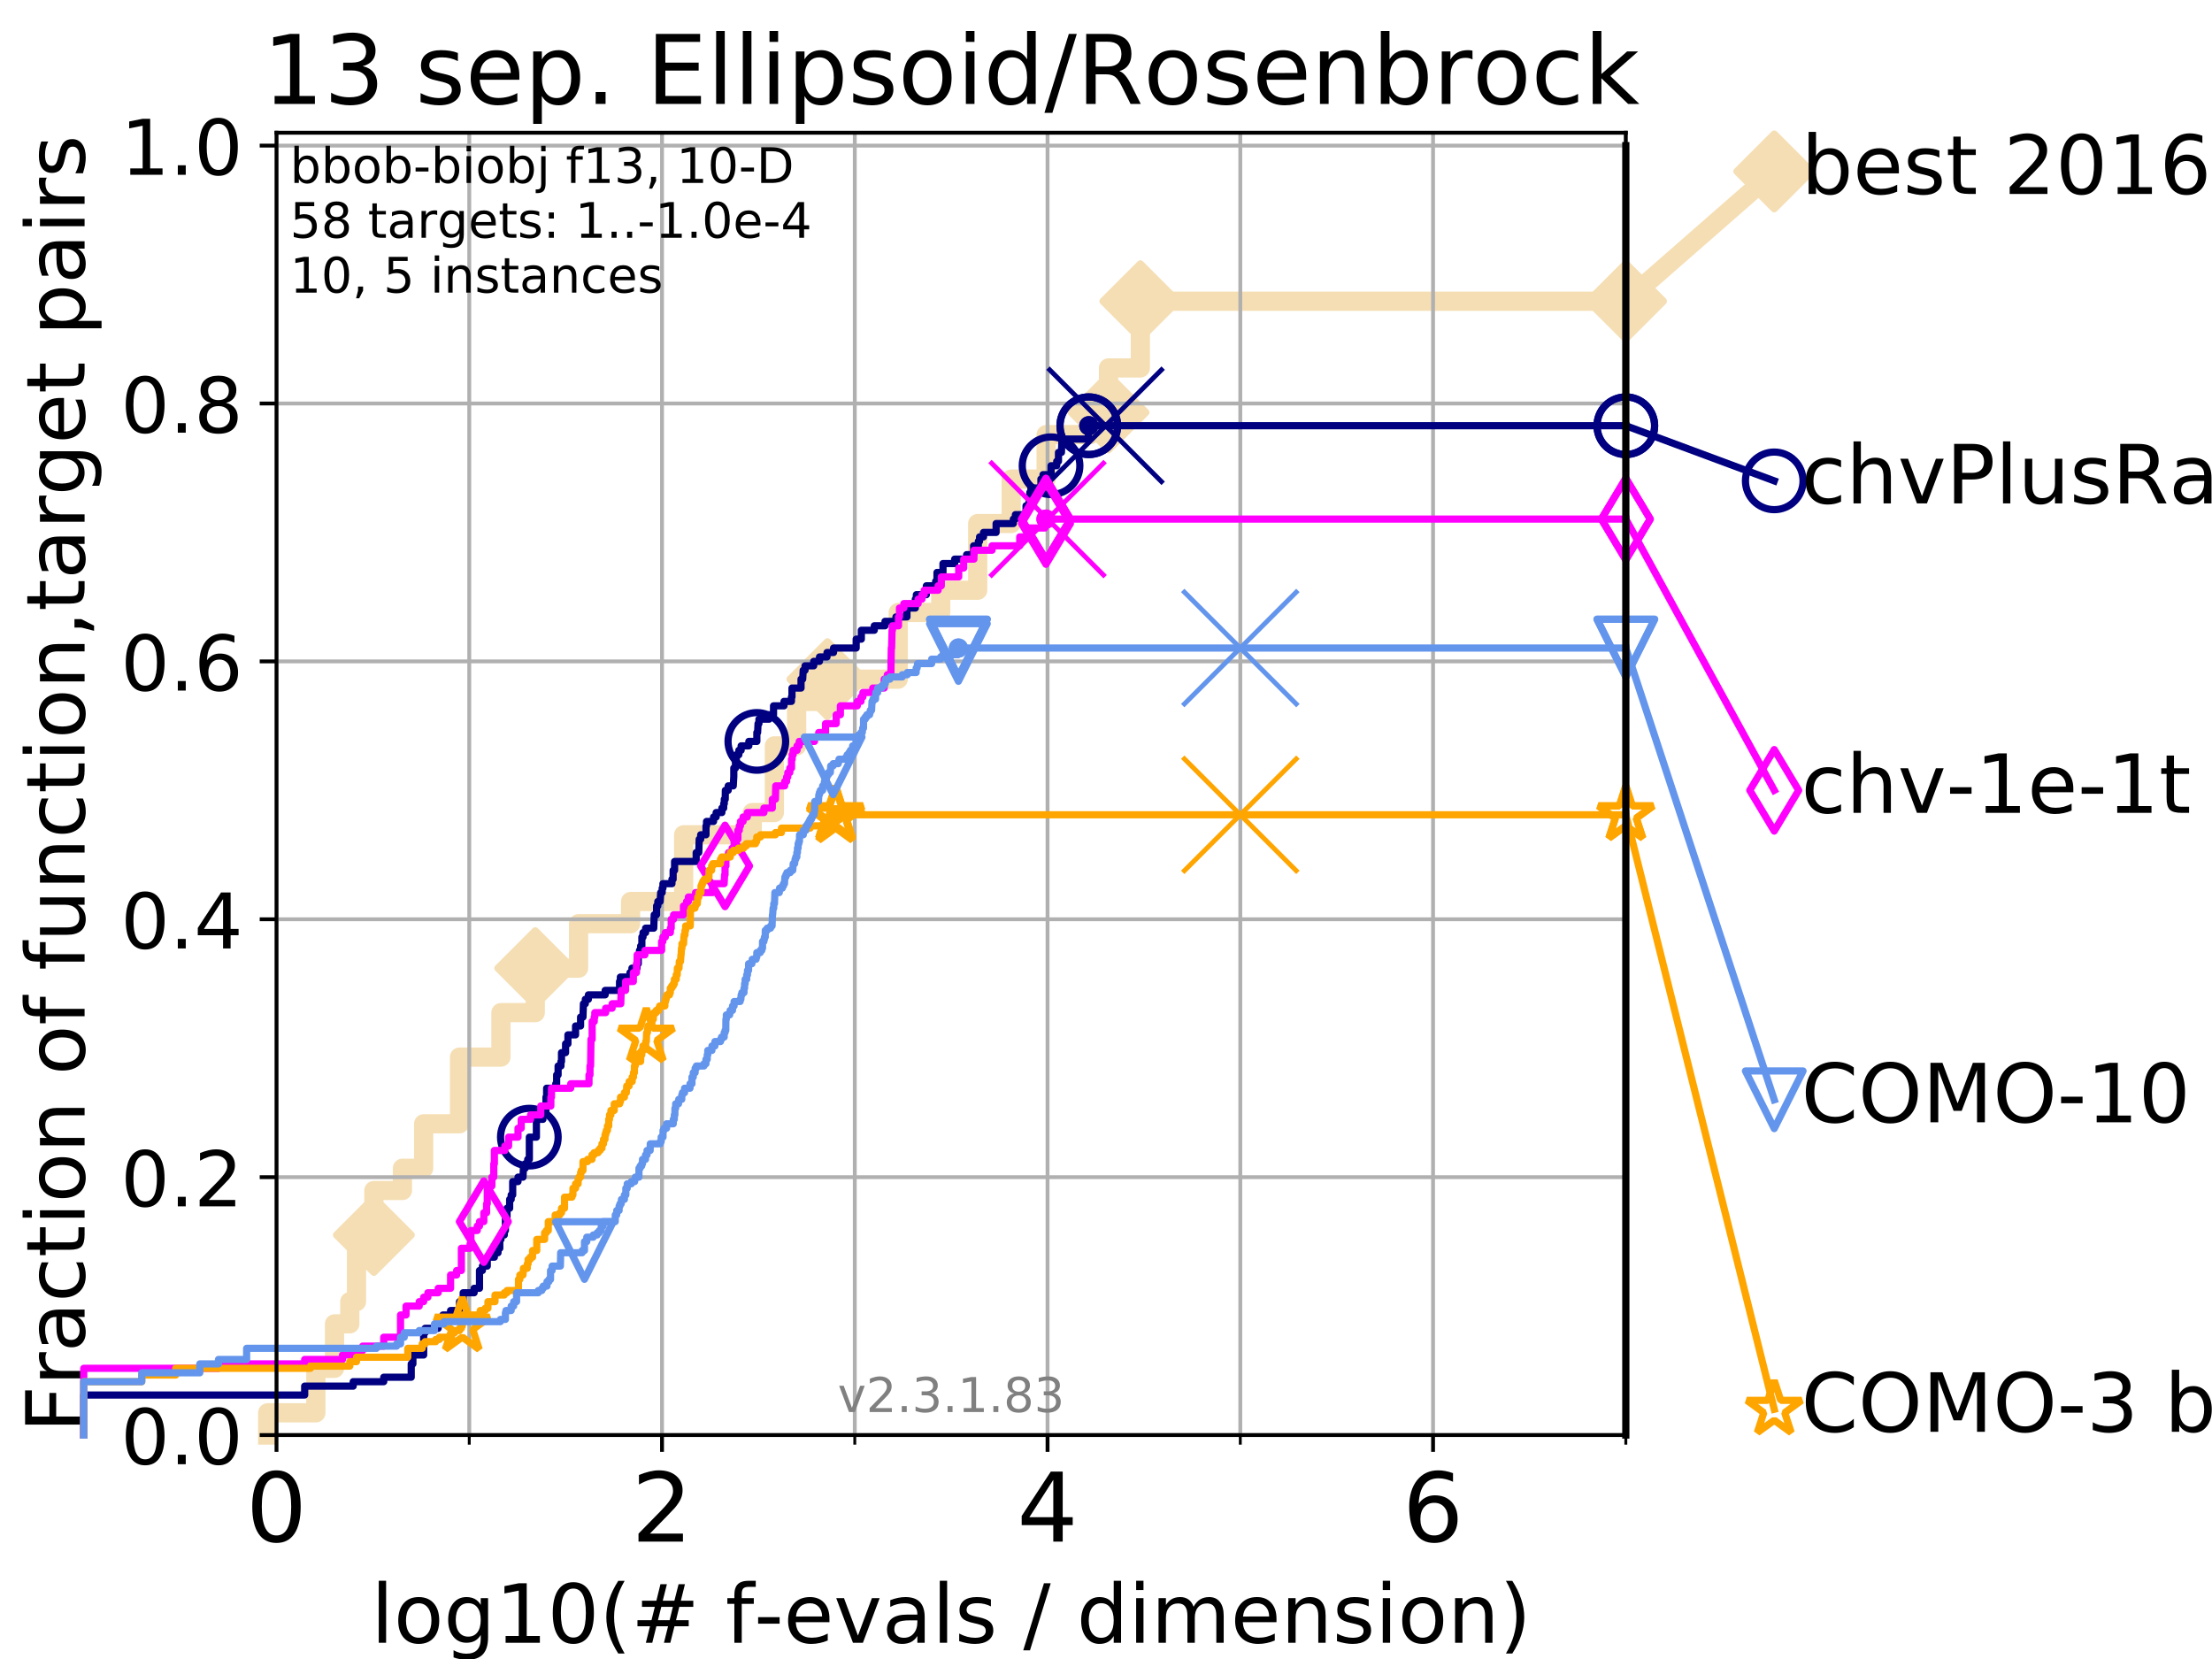 <?xml version="1.0" encoding="utf-8" standalone="no"?>
<!DOCTYPE svg PUBLIC "-//W3C//DTD SVG 1.1//EN"
  "http://www.w3.org/Graphics/SVG/1.1/DTD/svg11.dtd">
<!-- Created with matplotlib (https://matplotlib.org/) -->
<svg height="345.6pt" version="1.1" viewBox="0 0 460.8 345.6" width="460.8pt" xmlns="http://www.w3.org/2000/svg" xmlns:xlink="http://www.w3.org/1999/xlink">
 <defs>
  <style type="text/css">
*{stroke-linecap:butt;stroke-linejoin:round;}
  </style>
 </defs>
 <g id="figure_1">
  <g id="patch_1">
   <path d="M 0 345.6 
L 460.8 345.6 
L 460.8 0 
L 0 0 
z
" style="fill:#ffffff;"/>
  </g>
  <g id="axes_1">
   <g id="patch_2">
    <path d="M 57.6 298.944 
L 338.688 298.944 
L 338.688 27.648 
L 57.6 27.648 
z
" style="fill:#ffffff;"/>
   </g>
   <g id="line2d_1">
    <path d="M 55.763 298.944 
L 55.763 294.313 
L 65.797 294.313 
L 65.797 285.05 
L 69.688 285.05 
L 69.688 275.788 
L 72.868 275.788 
L 72.868 271.157 
L 74.263 271.157 
L 74.263 257.263 
L 77.885 257.263 
L 77.885 248.001 
L 83.83 248.001 
L 83.83 243.37 
L 88.256 243.37 
L 88.256 234.107 
L 95.723 234.107 
L 95.723 220.214 
L 104.355 220.214 
L 104.355 210.951 
L 111.506 210.951 
L 111.506 201.689 
L 120.525 201.689 
L 120.525 192.426 
L 131.364 192.426 
L 131.364 187.795 
L 142.419 187.795 
L 142.419 173.901 
L 156.712 173.901 
L 156.712 169.27 
L 161.316 169.27 
L 161.316 155.377 
L 165.954 155.377 
L 165.954 146.114 
L 172.366 146.114 
L 172.366 141.483 
L 187.119 141.483 
L 187.119 127.589 
L 195.974 127.589 
L 195.974 122.958 
L 203.672 122.958 
L 203.672 109.065 
L 210.649 109.065 
L 210.649 99.802 
L 217.931 99.802 
L 217.931 90.54 
L 227.14 90.54 
L 227.14 85.909 
L 230.919 85.909 
L 230.919 76.646 
L 237.555 76.646 
L 237.555 62.753 
L 338.688 62.753 
" style="fill:none;stroke:#f5deb3;stroke-linecap:square;stroke-width:4;"/>
   </g>
   <g id="line2d_2">
    <defs>
     <path d="M 0 7.778 
L 7.778 0 
L 0 -7.778 
L -7.778 0 
z
" id="md689d50b10" style="stroke:#f5deb3;stroke-linejoin:miter;stroke-width:1.5;"/>
    </defs>
    <g>
     <use style="fill:#f5deb3;stroke:#f5deb3;stroke-linejoin:miter;stroke-width:1.5;" x="77.885" xlink:href="#md689d50b10" y="257.263"/>
     <use style="fill:#f5deb3;stroke:#f5deb3;stroke-linejoin:miter;stroke-width:1.5;" x="111.506" xlink:href="#md689d50b10" y="201.689"/>
     <use style="fill:#f5deb3;stroke:#f5deb3;stroke-linejoin:miter;stroke-width:1.5;" x="172.366" xlink:href="#md689d50b10" y="141.483"/>
     <use style="fill:#f5deb3;stroke:#f5deb3;stroke-linejoin:miter;stroke-width:1.5;" x="230.919" xlink:href="#md689d50b10" y="85.909"/>
     <use style="fill:#f5deb3;stroke:#f5deb3;stroke-linejoin:miter;stroke-width:1.5;" x="237.555" xlink:href="#md689d50b10" y="62.753"/>
     <use style="fill:#f5deb3;stroke:#f5deb3;stroke-linejoin:miter;stroke-width:1.5;" x="338.688" xlink:href="#md689d50b10" y="62.753"/>
    </g>
   </g>
   <g id="line2d_3">
    <path style="fill:none;stroke:#f5deb3;stroke-linecap:square;stroke-width:4;"/>
    <g/>
   </g>
   <g id="line2d_4">
    <path d="M 338.688 62.753 
L 369.608 35.706 
" style="fill:none;stroke:#f5deb3;stroke-linecap:square;stroke-width:4;"/>
    <g>
     <use style="fill:#f5deb3;stroke:#f5deb3;stroke-linejoin:miter;stroke-width:1.5;" x="338.688" xlink:href="#md689d50b10" y="62.753"/>
     <use style="fill:#f5deb3;stroke:#f5deb3;stroke-linejoin:miter;stroke-width:1.5;" x="369.608" xlink:href="#md689d50b10" y="35.706"/>
    </g>
   </g>
   <g id="matplotlib.axis_1">
    <g id="xtick_1">
     <g id="line2d_5">
      <path clip-path="url(#p3c7fef1341)" d="M 57.6 298.944 
L 57.6 27.648 
" style="fill:none;stroke:#b0b0b0;stroke-linecap:square;stroke-width:0.8;"/>
     </g>
     <g id="line2d_6">
      <defs>
       <path d="M 0 0 
L 0 3.5 
" id="m7d22aae90d" style="stroke:#000000;stroke-width:0.8;"/>
      </defs>
      <g>
       <use style="stroke:#000000;stroke-width:0.8;" x="57.6" xlink:href="#m7d22aae90d" y="298.944"/>
      </g>
     </g>
     <g id="text_1">
      <!-- 0 -->
      <defs>
       <path d="M 31.781 66.406 
Q 24.172 66.406 20.328 58.906 
Q 16.5 51.422 16.5 36.375 
Q 16.5 21.391 20.328 13.891 
Q 24.172 6.391 31.781 6.391 
Q 39.453 6.391 43.281 13.891 
Q 47.125 21.391 47.125 36.375 
Q 47.125 51.422 43.281 58.906 
Q 39.453 66.406 31.781 66.406 
z
M 31.781 74.219 
Q 44.047 74.219 50.516 64.516 
Q 56.984 54.828 56.984 36.375 
Q 56.984 17.969 50.516 8.266 
Q 44.047 -1.422 31.781 -1.422 
Q 19.531 -1.422 13.062 8.266 
Q 6.594 17.969 6.594 36.375 
Q 6.594 54.828 13.062 64.516 
Q 19.531 74.219 31.781 74.219 
z
" id="DejaVuSans-48"/>
      </defs>
      <g transform="translate(51.237 321.141)scale(0.2 -0.2)">
       <use xlink:href="#DejaVuSans-48"/>
      </g>
     </g>
    </g>
    <g id="xtick_2">
     <g id="line2d_7">
      <path clip-path="url(#p3c7fef1341)" d="M 137.911 298.944 
L 137.911 27.648 
" style="fill:none;stroke:#b0b0b0;stroke-linecap:square;stroke-width:0.8;"/>
     </g>
     <g id="line2d_8">
      <g>
       <use style="stroke:#000000;stroke-width:0.8;" x="137.911" xlink:href="#m7d22aae90d" y="298.944"/>
      </g>
     </g>
     <g id="text_2">
      <!-- 2 -->
      <defs>
       <path d="M 19.188 8.297 
L 53.609 8.297 
L 53.609 0 
L 7.328 0 
L 7.328 8.297 
Q 12.938 14.109 22.625 23.891 
Q 32.328 33.688 34.812 36.531 
Q 39.547 41.844 41.422 45.531 
Q 43.312 49.219 43.312 52.781 
Q 43.312 58.594 39.234 62.25 
Q 35.156 65.922 28.609 65.922 
Q 23.969 65.922 18.812 64.312 
Q 13.672 62.703 7.812 59.422 
L 7.812 69.391 
Q 13.766 71.781 18.938 73 
Q 24.125 74.219 28.422 74.219 
Q 39.75 74.219 46.484 68.547 
Q 53.219 62.891 53.219 53.422 
Q 53.219 48.922 51.531 44.891 
Q 49.859 40.875 45.406 35.406 
Q 44.188 33.984 37.641 27.219 
Q 31.109 20.453 19.188 8.297 
z
" id="DejaVuSans-50"/>
      </defs>
      <g transform="translate(131.548 321.141)scale(0.2 -0.2)">
       <use xlink:href="#DejaVuSans-50"/>
      </g>
     </g>
    </g>
    <g id="xtick_3">
     <g id="line2d_9">
      <path clip-path="url(#p3c7fef1341)" d="M 218.222 298.944 
L 218.222 27.648 
" style="fill:none;stroke:#b0b0b0;stroke-linecap:square;stroke-width:0.8;"/>
     </g>
     <g id="line2d_10">
      <g>
       <use style="stroke:#000000;stroke-width:0.8;" x="218.222" xlink:href="#m7d22aae90d" y="298.944"/>
      </g>
     </g>
     <g id="text_3">
      <!-- 4 -->
      <defs>
       <path d="M 37.797 64.312 
L 12.891 25.391 
L 37.797 25.391 
z
M 35.203 72.906 
L 47.609 72.906 
L 47.609 25.391 
L 58.016 25.391 
L 58.016 17.188 
L 47.609 17.188 
L 47.609 0 
L 37.797 0 
L 37.797 17.188 
L 4.891 17.188 
L 4.891 26.703 
z
" id="DejaVuSans-52"/>
      </defs>
      <g transform="translate(211.859 321.141)scale(0.2 -0.2)">
       <use xlink:href="#DejaVuSans-52"/>
      </g>
     </g>
    </g>
    <g id="xtick_4">
     <g id="line2d_11">
      <path clip-path="url(#p3c7fef1341)" d="M 298.533 298.944 
L 298.533 27.648 
" style="fill:none;stroke:#b0b0b0;stroke-linecap:square;stroke-width:0.8;"/>
     </g>
     <g id="line2d_12">
      <g>
       <use style="stroke:#000000;stroke-width:0.8;" x="298.533" xlink:href="#m7d22aae90d" y="298.944"/>
      </g>
     </g>
     <g id="text_4">
      <!-- 6 -->
      <defs>
       <path d="M 33.016 40.375 
Q 26.375 40.375 22.484 35.828 
Q 18.609 31.297 18.609 23.391 
Q 18.609 15.531 22.484 10.953 
Q 26.375 6.391 33.016 6.391 
Q 39.656 6.391 43.531 10.953 
Q 47.406 15.531 47.406 23.391 
Q 47.406 31.297 43.531 35.828 
Q 39.656 40.375 33.016 40.375 
z
M 52.594 71.297 
L 52.594 62.312 
Q 48.875 64.062 45.094 64.984 
Q 41.312 65.922 37.594 65.922 
Q 27.828 65.922 22.672 59.328 
Q 17.531 52.734 16.797 39.406 
Q 19.672 43.656 24.016 45.922 
Q 28.375 48.188 33.594 48.188 
Q 44.578 48.188 50.953 41.516 
Q 57.328 34.859 57.328 23.391 
Q 57.328 12.156 50.688 5.359 
Q 44.047 -1.422 33.016 -1.422 
Q 20.359 -1.422 13.672 8.266 
Q 6.984 17.969 6.984 36.375 
Q 6.984 53.656 15.188 63.938 
Q 23.391 74.219 37.203 74.219 
Q 40.922 74.219 44.703 73.484 
Q 48.484 72.75 52.594 71.297 
z
" id="DejaVuSans-54"/>
      </defs>
      <g transform="translate(292.17 321.141)scale(0.2 -0.2)">
       <use xlink:href="#DejaVuSans-54"/>
      </g>
     </g>
    </g>
    <g id="xtick_5">
     <g id="line2d_13">
      <path clip-path="url(#p3c7fef1341)" d="M 97.755 298.944 
L 97.755 27.648 
" style="fill:none;stroke:#b0b0b0;stroke-linecap:square;stroke-width:0.8;"/>
     </g>
     <g id="line2d_14">
      <defs>
       <path d="M 0 0 
L 0 2 
" id="m196f7d7fb1" style="stroke:#000000;stroke-width:0.6;"/>
      </defs>
      <g>
       <use style="stroke:#000000;stroke-width:0.6;" x="97.755" xlink:href="#m196f7d7fb1" y="298.944"/>
      </g>
     </g>
    </g>
    <g id="xtick_6">
     <g id="line2d_15">
      <path clip-path="url(#p3c7fef1341)" d="M 178.066 298.944 
L 178.066 27.648 
" style="fill:none;stroke:#b0b0b0;stroke-linecap:square;stroke-width:0.8;"/>
     </g>
     <g id="line2d_16">
      <g>
       <use style="stroke:#000000;stroke-width:0.6;" x="178.066" xlink:href="#m196f7d7fb1" y="298.944"/>
      </g>
     </g>
    </g>
    <g id="xtick_7">
     <g id="line2d_17">
      <path clip-path="url(#p3c7fef1341)" d="M 258.377 298.944 
L 258.377 27.648 
" style="fill:none;stroke:#b0b0b0;stroke-linecap:square;stroke-width:0.8;"/>
     </g>
     <g id="line2d_18">
      <g>
       <use style="stroke:#000000;stroke-width:0.6;" x="258.377" xlink:href="#m196f7d7fb1" y="298.944"/>
      </g>
     </g>
    </g>
    <g id="xtick_8">
     <g id="line2d_19">
      <path clip-path="url(#p3c7fef1341)" d="M 338.688 298.944 
L 338.688 27.648 
" style="fill:none;stroke:#b0b0b0;stroke-linecap:square;stroke-width:0.8;"/>
     </g>
     <g id="line2d_20">
      <g>
       <use style="stroke:#000000;stroke-width:0.6;" x="338.688" xlink:href="#m196f7d7fb1" y="298.944"/>
      </g>
     </g>
    </g>
    <g id="text_5">
     <!-- log10(# f-evals / dimension) -->
     <defs>
      <path d="M 9.422 75.984 
L 18.406 75.984 
L 18.406 0 
L 9.422 0 
z
" id="DejaVuSans-108"/>
      <path d="M 30.609 48.391 
Q 23.391 48.391 19.188 42.75 
Q 14.984 37.109 14.984 27.297 
Q 14.984 17.484 19.156 11.844 
Q 23.344 6.203 30.609 6.203 
Q 37.797 6.203 41.984 11.859 
Q 46.188 17.531 46.188 27.297 
Q 46.188 37.016 41.984 42.703 
Q 37.797 48.391 30.609 48.391 
z
M 30.609 56 
Q 42.328 56 49.016 48.375 
Q 55.719 40.766 55.719 27.297 
Q 55.719 13.875 49.016 6.219 
Q 42.328 -1.422 30.609 -1.422 
Q 18.844 -1.422 12.172 6.219 
Q 5.516 13.875 5.516 27.297 
Q 5.516 40.766 12.172 48.375 
Q 18.844 56 30.609 56 
z
" id="DejaVuSans-111"/>
      <path d="M 45.406 27.984 
Q 45.406 37.75 41.375 43.109 
Q 37.359 48.484 30.078 48.484 
Q 22.859 48.484 18.828 43.109 
Q 14.797 37.75 14.797 27.984 
Q 14.797 18.266 18.828 12.891 
Q 22.859 7.516 30.078 7.516 
Q 37.359 7.516 41.375 12.891 
Q 45.406 18.266 45.406 27.984 
z
M 54.391 6.781 
Q 54.391 -7.172 48.188 -13.984 
Q 42 -20.797 29.203 -20.797 
Q 24.469 -20.797 20.266 -20.094 
Q 16.062 -19.391 12.109 -17.922 
L 12.109 -9.188 
Q 16.062 -11.328 19.922 -12.344 
Q 23.781 -13.375 27.781 -13.375 
Q 36.625 -13.375 41.016 -8.766 
Q 45.406 -4.156 45.406 5.172 
L 45.406 9.625 
Q 42.625 4.781 38.281 2.391 
Q 33.938 0 27.875 0 
Q 17.828 0 11.672 7.656 
Q 5.516 15.328 5.516 27.984 
Q 5.516 40.672 11.672 48.328 
Q 17.828 56 27.875 56 
Q 33.938 56 38.281 53.609 
Q 42.625 51.219 45.406 46.391 
L 45.406 54.688 
L 54.391 54.688 
z
" id="DejaVuSans-103"/>
      <path d="M 12.406 8.297 
L 28.516 8.297 
L 28.516 63.922 
L 10.984 60.406 
L 10.984 69.391 
L 28.422 72.906 
L 38.281 72.906 
L 38.281 8.297 
L 54.391 8.297 
L 54.391 0 
L 12.406 0 
z
" id="DejaVuSans-49"/>
      <path d="M 31 75.875 
Q 24.469 64.656 21.281 53.656 
Q 18.109 42.672 18.109 31.391 
Q 18.109 20.125 21.312 9.062 
Q 24.516 -2 31 -13.188 
L 23.188 -13.188 
Q 15.875 -1.703 12.234 9.375 
Q 8.594 20.453 8.594 31.391 
Q 8.594 42.281 12.203 53.312 
Q 15.828 64.359 23.188 75.875 
z
" id="DejaVuSans-40"/>
      <path d="M 51.125 44 
L 36.922 44 
L 32.812 27.688 
L 47.125 27.688 
z
M 43.797 71.781 
L 38.719 51.516 
L 52.984 51.516 
L 58.109 71.781 
L 65.922 71.781 
L 60.891 51.516 
L 76.125 51.516 
L 76.125 44 
L 58.984 44 
L 54.984 27.688 
L 70.516 27.688 
L 70.516 20.219 
L 53.078 20.219 
L 48 0 
L 40.188 0 
L 45.219 20.219 
L 30.906 20.219 
L 25.875 0 
L 18.016 0 
L 23.094 20.219 
L 7.719 20.219 
L 7.719 27.688 
L 24.906 27.688 
L 29 44 
L 13.281 44 
L 13.281 51.516 
L 30.906 51.516 
L 35.891 71.781 
z
" id="DejaVuSans-35"/>
      <path id="DejaVuSans-32"/>
      <path d="M 37.109 75.984 
L 37.109 68.5 
L 28.516 68.5 
Q 23.688 68.5 21.797 66.547 
Q 19.922 64.594 19.922 59.516 
L 19.922 54.688 
L 34.719 54.688 
L 34.719 47.703 
L 19.922 47.703 
L 19.922 0 
L 10.891 0 
L 10.891 47.703 
L 2.297 47.703 
L 2.297 54.688 
L 10.891 54.688 
L 10.891 58.5 
Q 10.891 67.625 15.141 71.797 
Q 19.391 75.984 28.609 75.984 
z
" id="DejaVuSans-102"/>
      <path d="M 4.891 31.391 
L 31.203 31.391 
L 31.203 23.391 
L 4.891 23.391 
z
" id="DejaVuSans-45"/>
      <path d="M 56.203 29.594 
L 56.203 25.203 
L 14.891 25.203 
Q 15.484 15.922 20.484 11.062 
Q 25.484 6.203 34.422 6.203 
Q 39.594 6.203 44.453 7.469 
Q 49.312 8.734 54.109 11.281 
L 54.109 2.781 
Q 49.266 0.734 44.188 -0.344 
Q 39.109 -1.422 33.891 -1.422 
Q 20.797 -1.422 13.156 6.188 
Q 5.516 13.812 5.516 26.812 
Q 5.516 40.234 12.766 48.109 
Q 20.016 56 32.328 56 
Q 43.359 56 49.781 48.891 
Q 56.203 41.797 56.203 29.594 
z
M 47.219 32.234 
Q 47.125 39.594 43.094 43.984 
Q 39.062 48.391 32.422 48.391 
Q 24.906 48.391 20.391 44.141 
Q 15.875 39.891 15.188 32.172 
z
" id="DejaVuSans-101"/>
      <path d="M 2.984 54.688 
L 12.5 54.688 
L 29.594 8.797 
L 46.688 54.688 
L 56.203 54.688 
L 35.688 0 
L 23.484 0 
z
" id="DejaVuSans-118"/>
      <path d="M 34.281 27.484 
Q 23.391 27.484 19.188 25 
Q 14.984 22.516 14.984 16.5 
Q 14.984 11.719 18.141 8.906 
Q 21.297 6.109 26.703 6.109 
Q 34.188 6.109 38.703 11.406 
Q 43.219 16.703 43.219 25.484 
L 43.219 27.484 
z
M 52.203 31.203 
L 52.203 0 
L 43.219 0 
L 43.219 8.297 
Q 40.141 3.328 35.547 0.953 
Q 30.953 -1.422 24.312 -1.422 
Q 15.922 -1.422 10.953 3.297 
Q 6 8.016 6 15.922 
Q 6 25.141 12.172 29.828 
Q 18.359 34.516 30.609 34.516 
L 43.219 34.516 
L 43.219 35.406 
Q 43.219 41.609 39.141 45 
Q 35.062 48.391 27.688 48.391 
Q 23 48.391 18.547 47.266 
Q 14.109 46.141 10.016 43.891 
L 10.016 52.203 
Q 14.938 54.109 19.578 55.047 
Q 24.219 56 28.609 56 
Q 40.484 56 46.344 49.844 
Q 52.203 43.703 52.203 31.203 
z
" id="DejaVuSans-97"/>
      <path d="M 44.281 53.078 
L 44.281 44.578 
Q 40.484 46.531 36.375 47.5 
Q 32.281 48.484 27.875 48.484 
Q 21.188 48.484 17.844 46.438 
Q 14.5 44.391 14.5 40.281 
Q 14.5 37.156 16.891 35.375 
Q 19.281 33.594 26.516 31.984 
L 29.594 31.297 
Q 39.156 29.25 43.188 25.516 
Q 47.219 21.781 47.219 15.094 
Q 47.219 7.469 41.188 3.016 
Q 35.156 -1.422 24.609 -1.422 
Q 20.219 -1.422 15.453 -0.562 
Q 10.688 0.297 5.422 2 
L 5.422 11.281 
Q 10.406 8.688 15.234 7.391 
Q 20.062 6.109 24.812 6.109 
Q 31.156 6.109 34.562 8.281 
Q 37.984 10.453 37.984 14.406 
Q 37.984 18.062 35.516 20.016 
Q 33.062 21.969 24.703 23.781 
L 21.578 24.516 
Q 13.234 26.266 9.516 29.906 
Q 5.812 33.547 5.812 39.891 
Q 5.812 47.609 11.281 51.797 
Q 16.75 56 26.812 56 
Q 31.781 56 36.172 55.266 
Q 40.578 54.547 44.281 53.078 
z
" id="DejaVuSans-115"/>
      <path d="M 25.391 72.906 
L 33.688 72.906 
L 8.297 -9.281 
L 0 -9.281 
z
" id="DejaVuSans-47"/>
      <path d="M 45.406 46.391 
L 45.406 75.984 
L 54.391 75.984 
L 54.391 0 
L 45.406 0 
L 45.406 8.203 
Q 42.578 3.328 38.25 0.953 
Q 33.938 -1.422 27.875 -1.422 
Q 17.969 -1.422 11.734 6.484 
Q 5.516 14.406 5.516 27.297 
Q 5.516 40.188 11.734 48.094 
Q 17.969 56 27.875 56 
Q 33.938 56 38.25 53.625 
Q 42.578 51.266 45.406 46.391 
z
M 14.797 27.297 
Q 14.797 17.391 18.875 11.75 
Q 22.953 6.109 30.078 6.109 
Q 37.203 6.109 41.297 11.75 
Q 45.406 17.391 45.406 27.297 
Q 45.406 37.203 41.297 42.844 
Q 37.203 48.484 30.078 48.484 
Q 22.953 48.484 18.875 42.844 
Q 14.797 37.203 14.797 27.297 
z
" id="DejaVuSans-100"/>
      <path d="M 9.422 54.688 
L 18.406 54.688 
L 18.406 0 
L 9.422 0 
z
M 9.422 75.984 
L 18.406 75.984 
L 18.406 64.594 
L 9.422 64.594 
z
" id="DejaVuSans-105"/>
      <path d="M 52 44.188 
Q 55.375 50.25 60.062 53.125 
Q 64.75 56 71.094 56 
Q 79.641 56 84.281 50.016 
Q 88.922 44.047 88.922 33.016 
L 88.922 0 
L 79.891 0 
L 79.891 32.719 
Q 79.891 40.578 77.094 44.375 
Q 74.312 48.188 68.609 48.188 
Q 61.625 48.188 57.562 43.547 
Q 53.516 38.922 53.516 30.906 
L 53.516 0 
L 44.484 0 
L 44.484 32.719 
Q 44.484 40.625 41.703 44.406 
Q 38.922 48.188 33.109 48.188 
Q 26.219 48.188 22.156 43.531 
Q 18.109 38.875 18.109 30.906 
L 18.109 0 
L 9.078 0 
L 9.078 54.688 
L 18.109 54.688 
L 18.109 46.188 
Q 21.188 51.219 25.484 53.609 
Q 29.781 56 35.688 56 
Q 41.656 56 45.828 52.969 
Q 50 49.953 52 44.188 
z
" id="DejaVuSans-109"/>
      <path d="M 54.891 33.016 
L 54.891 0 
L 45.906 0 
L 45.906 32.719 
Q 45.906 40.484 42.875 44.328 
Q 39.844 48.188 33.797 48.188 
Q 26.516 48.188 22.312 43.547 
Q 18.109 38.922 18.109 30.906 
L 18.109 0 
L 9.078 0 
L 9.078 54.688 
L 18.109 54.688 
L 18.109 46.188 
Q 21.344 51.125 25.703 53.562 
Q 30.078 56 35.797 56 
Q 45.219 56 50.047 50.172 
Q 54.891 44.344 54.891 33.016 
z
" id="DejaVuSans-110"/>
      <path d="M 8.016 75.875 
L 15.828 75.875 
Q 23.141 64.359 26.781 53.312 
Q 30.422 42.281 30.422 31.391 
Q 30.422 20.453 26.781 9.375 
Q 23.141 -1.703 15.828 -13.188 
L 8.016 -13.188 
Q 14.5 -2 17.703 9.062 
Q 20.906 20.125 20.906 31.391 
Q 20.906 42.672 17.703 53.656 
Q 14.5 64.656 8.016 75.875 
z
" id="DejaVuSans-41"/>
     </defs>
     <g transform="translate(77.303 342.218)scale(0.17 -0.17)">
      <use xlink:href="#DejaVuSans-108"/>
      <use x="27.783" xlink:href="#DejaVuSans-111"/>
      <use x="88.965" xlink:href="#DejaVuSans-103"/>
      <use x="152.441" xlink:href="#DejaVuSans-49"/>
      <use x="216.064" xlink:href="#DejaVuSans-48"/>
      <use x="279.688" xlink:href="#DejaVuSans-40"/>
      <use x="318.701" xlink:href="#DejaVuSans-35"/>
      <use x="402.49" xlink:href="#DejaVuSans-32"/>
      <use x="434.277" xlink:href="#DejaVuSans-102"/>
      <use x="469.404" xlink:href="#DejaVuSans-45"/>
      <use x="505.488" xlink:href="#DejaVuSans-101"/>
      <use x="567.012" xlink:href="#DejaVuSans-118"/>
      <use x="626.191" xlink:href="#DejaVuSans-97"/>
      <use x="687.471" xlink:href="#DejaVuSans-108"/>
      <use x="715.254" xlink:href="#DejaVuSans-115"/>
      <use x="767.354" xlink:href="#DejaVuSans-32"/>
      <use x="799.141" xlink:href="#DejaVuSans-47"/>
      <use x="832.832" xlink:href="#DejaVuSans-32"/>
      <use x="864.619" xlink:href="#DejaVuSans-100"/>
      <use x="928.096" xlink:href="#DejaVuSans-105"/>
      <use x="955.879" xlink:href="#DejaVuSans-109"/>
      <use x="1053.291" xlink:href="#DejaVuSans-101"/>
      <use x="1114.814" xlink:href="#DejaVuSans-110"/>
      <use x="1178.193" xlink:href="#DejaVuSans-115"/>
      <use x="1230.293" xlink:href="#DejaVuSans-105"/>
      <use x="1258.076" xlink:href="#DejaVuSans-111"/>
      <use x="1319.258" xlink:href="#DejaVuSans-110"/>
      <use x="1382.637" xlink:href="#DejaVuSans-41"/>
     </g>
    </g>
   </g>
   <g id="matplotlib.axis_2">
    <g id="ytick_1">
     <g id="line2d_21">
      <path clip-path="url(#p3c7fef1341)" d="M 57.6 298.944 
L 338.688 298.944 
" style="fill:none;stroke:#b0b0b0;stroke-linecap:square;stroke-width:0.8;"/>
     </g>
     <g id="line2d_22">
      <defs>
       <path d="M 0 0 
L -3.5 0 
" id="m8705829349" style="stroke:#000000;stroke-width:0.8;"/>
      </defs>
      <g>
       <use style="stroke:#000000;stroke-width:0.8;" x="57.6" xlink:href="#m8705829349" y="298.944"/>
      </g>
     </g>
     <g id="text_6">
      <!-- 0.0 -->
      <defs>
       <path d="M 10.688 12.406 
L 21 12.406 
L 21 0 
L 10.688 0 
z
" id="DejaVuSans-46"/>
      </defs>
      <g transform="translate(25.155 305.023)scale(0.16 -0.16)">
       <use xlink:href="#DejaVuSans-48"/>
       <use x="63.623" xlink:href="#DejaVuSans-46"/>
       <use x="95.41" xlink:href="#DejaVuSans-48"/>
      </g>
     </g>
    </g>
    <g id="ytick_2">
     <g id="line2d_23">
      <path clip-path="url(#p3c7fef1341)" d="M 57.6 245.222 
L 338.688 245.222 
" style="fill:none;stroke:#b0b0b0;stroke-linecap:square;stroke-width:0.8;"/>
     </g>
     <g id="line2d_24">
      <g>
       <use style="stroke:#000000;stroke-width:0.8;" x="57.6" xlink:href="#m8705829349" y="245.222"/>
      </g>
     </g>
     <g id="text_7">
      <!-- 0.2 -->
      <g transform="translate(25.155 251.301)scale(0.16 -0.16)">
       <use xlink:href="#DejaVuSans-48"/>
       <use x="63.623" xlink:href="#DejaVuSans-46"/>
       <use x="95.41" xlink:href="#DejaVuSans-50"/>
      </g>
     </g>
    </g>
    <g id="ytick_3">
     <g id="line2d_25">
      <path clip-path="url(#p3c7fef1341)" d="M 57.6 191.5 
L 338.688 191.5 
" style="fill:none;stroke:#b0b0b0;stroke-linecap:square;stroke-width:0.8;"/>
     </g>
     <g id="line2d_26">
      <g>
       <use style="stroke:#000000;stroke-width:0.8;" x="57.6" xlink:href="#m8705829349" y="191.5"/>
      </g>
     </g>
     <g id="text_8">
      <!-- 0.4 -->
      <g transform="translate(25.155 197.579)scale(0.16 -0.16)">
       <use xlink:href="#DejaVuSans-48"/>
       <use x="63.623" xlink:href="#DejaVuSans-46"/>
       <use x="95.41" xlink:href="#DejaVuSans-52"/>
      </g>
     </g>
    </g>
    <g id="ytick_4">
     <g id="line2d_27">
      <path clip-path="url(#p3c7fef1341)" d="M 57.6 137.778 
L 338.688 137.778 
" style="fill:none;stroke:#b0b0b0;stroke-linecap:square;stroke-width:0.8;"/>
     </g>
     <g id="line2d_28">
      <g>
       <use style="stroke:#000000;stroke-width:0.8;" x="57.6" xlink:href="#m8705829349" y="137.778"/>
      </g>
     </g>
     <g id="text_9">
      <!-- 0.6 -->
      <g transform="translate(25.155 143.857)scale(0.16 -0.16)">
       <use xlink:href="#DejaVuSans-48"/>
       <use x="63.623" xlink:href="#DejaVuSans-46"/>
       <use x="95.41" xlink:href="#DejaVuSans-54"/>
      </g>
     </g>
    </g>
    <g id="ytick_5">
     <g id="line2d_29">
      <path clip-path="url(#p3c7fef1341)" d="M 57.6 84.056 
L 338.688 84.056 
" style="fill:none;stroke:#b0b0b0;stroke-linecap:square;stroke-width:0.8;"/>
     </g>
     <g id="line2d_30">
      <g>
       <use style="stroke:#000000;stroke-width:0.8;" x="57.6" xlink:href="#m8705829349" y="84.056"/>
      </g>
     </g>
     <g id="text_10">
      <!-- 0.8 -->
      <defs>
       <path d="M 31.781 34.625 
Q 24.75 34.625 20.719 30.859 
Q 16.703 27.094 16.703 20.516 
Q 16.703 13.922 20.719 10.156 
Q 24.75 6.391 31.781 6.391 
Q 38.812 6.391 42.859 10.172 
Q 46.922 13.969 46.922 20.516 
Q 46.922 27.094 42.891 30.859 
Q 38.875 34.625 31.781 34.625 
z
M 21.922 38.812 
Q 15.578 40.375 12.031 44.719 
Q 8.5 49.078 8.5 55.328 
Q 8.5 64.062 14.719 69.141 
Q 20.953 74.219 31.781 74.219 
Q 42.672 74.219 48.875 69.141 
Q 55.078 64.062 55.078 55.328 
Q 55.078 49.078 51.531 44.719 
Q 48 40.375 41.703 38.812 
Q 48.828 37.156 52.797 32.312 
Q 56.781 27.484 56.781 20.516 
Q 56.781 9.906 50.312 4.234 
Q 43.844 -1.422 31.781 -1.422 
Q 19.734 -1.422 13.25 4.234 
Q 6.781 9.906 6.781 20.516 
Q 6.781 27.484 10.781 32.312 
Q 14.797 37.156 21.922 38.812 
z
M 18.312 54.391 
Q 18.312 48.734 21.844 45.562 
Q 25.391 42.391 31.781 42.391 
Q 38.141 42.391 41.719 45.562 
Q 45.312 48.734 45.312 54.391 
Q 45.312 60.062 41.719 63.234 
Q 38.141 66.406 31.781 66.406 
Q 25.391 66.406 21.844 63.234 
Q 18.312 60.062 18.312 54.391 
z
" id="DejaVuSans-56"/>
      </defs>
      <g transform="translate(25.155 90.135)scale(0.16 -0.16)">
       <use xlink:href="#DejaVuSans-48"/>
       <use x="63.623" xlink:href="#DejaVuSans-46"/>
       <use x="95.41" xlink:href="#DejaVuSans-56"/>
      </g>
     </g>
    </g>
    <g id="ytick_6">
     <g id="line2d_31">
      <path clip-path="url(#p3c7fef1341)" d="M 57.6 30.334 
L 338.688 30.334 
" style="fill:none;stroke:#b0b0b0;stroke-linecap:square;stroke-width:0.8;"/>
     </g>
     <g id="line2d_32">
      <g>
       <use style="stroke:#000000;stroke-width:0.8;" x="57.6" xlink:href="#m8705829349" y="30.334"/>
      </g>
     </g>
     <g id="text_11">
      <!-- 1.0 -->
      <g transform="translate(25.155 36.413)scale(0.16 -0.16)">
       <use xlink:href="#DejaVuSans-49"/>
       <use x="63.623" xlink:href="#DejaVuSans-46"/>
       <use x="95.41" xlink:href="#DejaVuSans-48"/>
      </g>
     </g>
    </g>
    <g id="text_12">
     <!-- Fraction of function,target pairs -->
     <defs>
      <path d="M 9.812 72.906 
L 51.703 72.906 
L 51.703 64.594 
L 19.672 64.594 
L 19.672 43.109 
L 48.578 43.109 
L 48.578 34.812 
L 19.672 34.812 
L 19.672 0 
L 9.812 0 
z
" id="DejaVuSans-70"/>
      <path d="M 41.109 46.297 
Q 39.594 47.172 37.812 47.578 
Q 36.031 48 33.891 48 
Q 26.266 48 22.188 43.047 
Q 18.109 38.094 18.109 28.812 
L 18.109 0 
L 9.078 0 
L 9.078 54.688 
L 18.109 54.688 
L 18.109 46.188 
Q 20.953 51.172 25.484 53.578 
Q 30.031 56 36.531 56 
Q 37.453 56 38.578 55.875 
Q 39.703 55.766 41.062 55.516 
z
" id="DejaVuSans-114"/>
      <path d="M 48.781 52.594 
L 48.781 44.188 
Q 44.969 46.297 41.141 47.344 
Q 37.312 48.391 33.406 48.391 
Q 24.656 48.391 19.812 42.844 
Q 14.984 37.312 14.984 27.297 
Q 14.984 17.281 19.812 11.734 
Q 24.656 6.203 33.406 6.203 
Q 37.312 6.203 41.141 7.25 
Q 44.969 8.297 48.781 10.406 
L 48.781 2.094 
Q 45.016 0.344 40.984 -0.531 
Q 36.969 -1.422 32.422 -1.422 
Q 20.062 -1.422 12.781 6.344 
Q 5.516 14.109 5.516 27.297 
Q 5.516 40.672 12.859 48.328 
Q 20.219 56 33.016 56 
Q 37.156 56 41.109 55.141 
Q 45.062 54.297 48.781 52.594 
z
" id="DejaVuSans-99"/>
      <path d="M 18.312 70.219 
L 18.312 54.688 
L 36.812 54.688 
L 36.812 47.703 
L 18.312 47.703 
L 18.312 18.016 
Q 18.312 11.328 20.141 9.422 
Q 21.969 7.516 27.594 7.516 
L 36.812 7.516 
L 36.812 0 
L 27.594 0 
Q 17.188 0 13.234 3.875 
Q 9.281 7.766 9.281 18.016 
L 9.281 47.703 
L 2.688 47.703 
L 2.688 54.688 
L 9.281 54.688 
L 9.281 70.219 
z
" id="DejaVuSans-116"/>
      <path d="M 8.5 21.578 
L 8.5 54.688 
L 17.484 54.688 
L 17.484 21.922 
Q 17.484 14.156 20.5 10.266 
Q 23.531 6.391 29.594 6.391 
Q 36.859 6.391 41.078 11.031 
Q 45.312 15.672 45.312 23.688 
L 45.312 54.688 
L 54.297 54.688 
L 54.297 0 
L 45.312 0 
L 45.312 8.406 
Q 42.047 3.422 37.719 1 
Q 33.406 -1.422 27.688 -1.422 
Q 18.266 -1.422 13.375 4.438 
Q 8.5 10.297 8.5 21.578 
z
M 31.109 56 
z
" id="DejaVuSans-117"/>
      <path d="M 11.719 12.406 
L 22.016 12.406 
L 22.016 4 
L 14.016 -11.625 
L 7.719 -11.625 
L 11.719 4 
z
" id="DejaVuSans-44"/>
      <path d="M 18.109 8.203 
L 18.109 -20.797 
L 9.078 -20.797 
L 9.078 54.688 
L 18.109 54.688 
L 18.109 46.391 
Q 20.953 51.266 25.266 53.625 
Q 29.594 56 35.594 56 
Q 45.562 56 51.781 48.094 
Q 58.016 40.188 58.016 27.297 
Q 58.016 14.406 51.781 6.484 
Q 45.562 -1.422 35.594 -1.422 
Q 29.594 -1.422 25.266 0.953 
Q 20.953 3.328 18.109 8.203 
z
M 48.688 27.297 
Q 48.688 37.203 44.609 42.844 
Q 40.531 48.484 33.406 48.484 
Q 26.266 48.484 22.188 42.844 
Q 18.109 37.203 18.109 27.297 
Q 18.109 17.391 22.188 11.75 
Q 26.266 6.109 33.406 6.109 
Q 40.531 6.109 44.609 11.75 
Q 48.688 17.391 48.688 27.297 
z
" id="DejaVuSans-112"/>
     </defs>
     <g transform="translate(17.62 298.435)rotate(-90)scale(0.17 -0.17)">
      <use xlink:href="#DejaVuSans-70"/>
      <use x="57.41" xlink:href="#DejaVuSans-114"/>
      <use x="98.523" xlink:href="#DejaVuSans-97"/>
      <use x="159.803" xlink:href="#DejaVuSans-99"/>
      <use x="214.783" xlink:href="#DejaVuSans-116"/>
      <use x="253.992" xlink:href="#DejaVuSans-105"/>
      <use x="281.775" xlink:href="#DejaVuSans-111"/>
      <use x="342.957" xlink:href="#DejaVuSans-110"/>
      <use x="406.336" xlink:href="#DejaVuSans-32"/>
      <use x="438.123" xlink:href="#DejaVuSans-111"/>
      <use x="499.305" xlink:href="#DejaVuSans-102"/>
      <use x="534.51" xlink:href="#DejaVuSans-32"/>
      <use x="566.297" xlink:href="#DejaVuSans-102"/>
      <use x="601.502" xlink:href="#DejaVuSans-117"/>
      <use x="664.881" xlink:href="#DejaVuSans-110"/>
      <use x="728.26" xlink:href="#DejaVuSans-99"/>
      <use x="783.24" xlink:href="#DejaVuSans-116"/>
      <use x="822.449" xlink:href="#DejaVuSans-105"/>
      <use x="850.232" xlink:href="#DejaVuSans-111"/>
      <use x="911.414" xlink:href="#DejaVuSans-110"/>
      <use x="974.793" xlink:href="#DejaVuSans-44"/>
      <use x="1006.58" xlink:href="#DejaVuSans-116"/>
      <use x="1045.789" xlink:href="#DejaVuSans-97"/>
      <use x="1107.068" xlink:href="#DejaVuSans-114"/>
      <use x="1148.166" xlink:href="#DejaVuSans-103"/>
      <use x="1211.643" xlink:href="#DejaVuSans-101"/>
      <use x="1273.166" xlink:href="#DejaVuSans-116"/>
      <use x="1312.375" xlink:href="#DejaVuSans-32"/>
      <use x="1344.162" xlink:href="#DejaVuSans-112"/>
      <use x="1407.639" xlink:href="#DejaVuSans-97"/>
      <use x="1468.918" xlink:href="#DejaVuSans-105"/>
      <use x="1496.701" xlink:href="#DejaVuSans-114"/>
      <use x="1537.814" xlink:href="#DejaVuSans-115"/>
     </g>
    </g>
   </g>
   <g id="line2d_33">
    <defs>
     <path d="M 0 1.5 
C 0.398 1.5 0.779 1.342 1.061 1.061 
C 1.342 0.779 1.5 0.398 1.5 0 
C 1.5 -0.398 1.342 -0.779 1.061 -1.061 
C 0.779 -1.342 0.398 -1.5 0 -1.5 
C -0.398 -1.5 -0.779 -1.342 -1.061 -1.061 
C -1.342 -0.779 -1.5 -0.398 -1.5 0 
C -1.5 0.398 -1.342 0.779 -1.061 1.061 
C -0.779 1.342 -0.398 1.5 0 1.5 
z
" id="me0b5979799" style="stroke:#f5deb3;"/>
    </defs>
    <g>
     <use style="fill:#f5deb3;stroke:#f5deb3;" x="237.555" xlink:href="#me0b5979799" y="62.753"/>
     <use style="fill:#f5deb3;stroke:#f5deb3;" x="237.555" xlink:href="#me0b5979799" y="62.753"/>
    </g>
   </g>
   <g id="line2d_34">
    <defs>
     <path d="M 0 1.5 
C 0.398 1.5 0.779 1.342 1.061 1.061 
C 1.342 0.779 1.5 0.398 1.5 0 
C 1.5 -0.398 1.342 -0.779 1.061 -1.061 
C 0.779 -1.342 0.398 -1.5 0 -1.5 
C -0.398 -1.5 -0.779 -1.342 -1.061 -1.061 
C -1.342 -0.779 -1.5 -0.398 -1.5 0 
C -1.5 0.398 -1.342 0.779 -1.061 1.061 
C -0.779 1.342 -0.398 1.5 0 1.5 
z
" id="m2f219d4d23" style="stroke:#000080;"/>
    </defs>
    <g>
     <use style="fill:#000080;stroke:#000080;" x="226.814" xlink:href="#m2f219d4d23" y="88.687"/>
     <use style="fill:#000080;stroke:#000080;" x="226.814" xlink:href="#m2f219d4d23" y="88.687"/>
    </g>
   </g>
   <g id="line2d_35">
    <path d="M 17.445 298.944 
L 17.445 290.608 
L 63.468 290.608 
L 63.468 288.755 
L 73.579 288.755 
L 73.579 287.829 
L 79.939 287.829 
L 79.939 286.903 
L 85.667 286.903 
L 85.667 284.124 
L 86.013 284.124 
L 86.013 282.272 
L 88.256 282.272 
L 88.256 277.64 
L 88.554 277.64 
L 88.554 276.714 
L 91.284 276.714 
L 91.284 274.862 
L 92.267 274.862 
L 92.267 273.935 
L 93.864 273.935 
L 93.864 273.009 
L 95.723 273.009 
L 95.723 271.157 
L 96.49 271.157 
L 96.49 269.304 
L 98.772 269.304 
L 98.772 268.378 
L 99.887 268.378 
L 99.887 264.673 
L 100.493 264.673 
L 100.493 263.747 
L 101.507 263.747 
L 101.507 261.894 
L 102.989 261.894 
L 102.989 260.968 
L 103.747 260.968 
L 103.747 260.042 
L 104.115 260.042 
L 104.115 258.189 
L 104.355 258.189 
L 104.355 257.263 
L 105.057 257.263 
L 105.057 256.337 
L 105.285 256.337 
L 105.285 253.558 
L 105.622 253.558 
L 105.622 251.706 
L 106.169 251.706 
L 106.169 249.853 
L 106.489 249.853 
L 106.489 248.927 
L 106.803 248.927 
L 106.803 246.148 
L 107.909 246.148 
L 107.909 245.222 
L 108.949 245.222 
L 109.04 243.37 
L 109.402 243.37 
L 109.402 242.443 
L 109.93 242.443 
L 109.93 241.517 
L 110.274 241.517 
L 110.274 236.886 
L 111.742 236.886 
L 111.742 233.181 
L 113.095 233.181 
L 113.095 231.328 
L 113.735 231.328 
L 113.735 228.55 
L 113.874 228.55 
L 113.874 226.697 
L 115.773 226.697 
L 115.773 225.771 
L 115.959 225.771 
L 115.959 223.918 
L 116.263 223.918 
L 116.263 222.066 
L 116.856 222.066 
L 116.856 221.14 
L 116.972 221.14 
L 116.972 219.287 
L 117.821 219.287 
L 117.821 217.435 
L 118.31 217.435 
L 118.31 215.582 
L 119.899 215.582 
L 119.899 213.73 
L 120.945 213.73 
L 120.945 211.877 
L 121.445 211.877 
L 121.535 209.099 
L 121.931 209.099 
L 121.931 208.172 
L 122.573 208.172 
L 122.573 207.246 
L 126.065 207.246 
L 126.065 206.32 
L 129.06 206.32 
L 129.06 204.467 
L 129.233 204.467 
L 129.233 203.541 
L 131.236 203.541 
L 131.236 202.615 
L 131.641 202.615 
L 131.641 201.689 
L 132.707 201.689 
L 132.707 200.762 
L 132.964 200.762 
L 132.964 198.91 
L 133.216 198.91 
L 133.216 197.984 
L 133.466 197.984 
L 133.466 197.057 
L 133.712 197.057 
L 133.712 195.205 
L 133.954 195.205 
L 133.954 194.279 
L 134.492 194.279 
L 134.492 193.353 
L 136.189 193.353 
L 136.285 190.574 
L 136.776 190.574 
L 136.776 188.721 
L 137.035 188.721 
L 137.035 187.795 
L 137.523 187.795 
L 137.63 185.943 
L 137.946 185.943 
L 137.946 185.016 
L 138.102 185.016 
L 138.102 184.09 
L 139.98 184.09 
L 139.98 183.164 
L 140.226 183.164 
L 140.226 181.311 
L 140.529 181.311 
L 140.529 179.459 
L 145.028 179.459 
L 145.028 177.606 
L 145.565 177.606 
L 145.655 174.828 
L 145.965 174.828 
L 145.965 173.901 
L 147.072 173.901 
L 147.072 172.049 
L 147.185 172.049 
L 147.185 171.123 
L 148.649 171.123 
L 148.649 170.196 
L 149.187 170.196 
L 149.187 169.27 
L 150.378 169.27 
L 150.378 168.344 
L 150.758 168.344 
L 150.758 167.418 
L 150.883 167.418 
L 150.883 166.492 
L 151.081 166.492 
L 151.105 164.639 
L 151.701 164.639 
L 151.701 163.713 
L 152.752 163.713 
L 152.856 161.86 
L 152.863 161.86 
L 152.863 160.008 
L 153.215 160.008 
L 153.215 158.155 
L 153.395 158.155 
L 153.395 157.229 
L 153.918 157.229 
L 153.918 156.303 
L 154.392 156.303 
L 154.392 155.377 
L 155.997 155.377 
L 155.997 154.45 
L 157.664 154.45 
L 157.664 152.598 
L 157.826 152.598 
L 157.915 150.745 
L 158.102 150.745 
L 158.102 149.819 
L 160.206 149.819 
L 160.206 148.893 
L 161.142 148.893 
L 161.142 147.04 
L 163.32 147.04 
L 163.32 146.114 
L 164.873 146.114 
L 164.873 145.188 
L 164.984 145.188 
L 164.984 143.336 
L 166.869 143.336 
L 166.869 141.483 
L 167.214 141.483 
L 167.32 139.631 
L 167.707 139.631 
L 167.707 138.704 
L 169.509 138.704 
L 169.509 137.778 
L 170.717 137.778 
L 170.717 136.852 
L 172.282 136.852 
L 172.282 135.926 
L 173.644 135.926 
L 173.644 134.999 
L 178.36 134.999 
L 178.36 133.147 
L 179.434 133.147 
L 179.434 131.294 
L 182.127 131.294 
L 182.127 130.368 
L 184.359 130.368 
L 184.359 129.442 
L 186.642 129.442 
L 186.642 128.516 
L 188.933 128.516 
L 188.933 126.663 
L 190.68 126.663 
L 190.68 124.811 
L 190.894 124.811 
L 190.894 123.884 
L 192.977 123.884 
L 192.977 122.032 
L 194.91 122.032 
L 194.91 121.106 
L 195.192 121.106 
L 195.192 119.253 
L 196.441 119.253 
L 196.441 117.401 
L 198.872 117.401 
L 198.872 116.475 
L 201.362 116.475 
L 201.362 115.548 
L 202.827 115.548 
L 202.827 113.696 
L 203.806 113.696 
L 203.806 112.77 
L 204.059 112.77 
L 204.059 111.843 
L 204.882 111.843 
L 204.882 110.917 
L 207.507 110.917 
L 207.507 109.065 
L 211.096 109.065 
L 211.096 108.138 
L 211.527 108.138 
L 211.527 107.212 
L 213.743 107.212 
L 213.743 105.36 
L 214.363 105.36 
L 214.363 104.433 
L 214.528 104.433 
L 214.528 102.581 
L 214.755 102.581 
L 214.755 101.655 
L 216.843 101.655 
L 216.843 99.802 
L 217.281 99.802 
L 217.281 98.876 
L 218.955 98.876 
L 218.955 97.023 
L 220.131 97.023 
L 220.131 96.097 
L 220.5 96.097 
L 220.5 94.245 
L 221.118 94.245 
L 221.228 91.466 
L 226.707 91.466 
L 226.814 88.687 
L 338.688 88.687 
L 338.688 88.687 
" style="fill:none;stroke:#000080;stroke-linecap:square;stroke-width:1.5;"/>
   </g>
   <g id="line2d_36">
    <defs>
     <path d="M 0 6 
C 1.591 6 3.117 5.368 4.243 4.243 
C 5.368 3.117 6 1.591 6 0 
C 6 -1.591 5.368 -3.117 4.243 -4.243 
C 3.117 -5.368 1.591 -6 0 -6 
C -1.591 -6 -3.117 -5.368 -4.243 -4.243 
C -5.368 -3.117 -6 -1.591 -6 0 
C -6 1.591 -5.368 3.117 -4.243 4.243 
C -3.117 5.368 -1.591 6 0 6 
z
" id="m42ce0a5e91" style="stroke:#000080;stroke-width:1.5;"/>
    </defs>
    <g>
     <use style="fill-opacity:0;stroke:#000080;stroke-width:1.5;" x="110.274" xlink:href="#m42ce0a5e91" y="236.886"/>
     <use style="fill-opacity:0;stroke:#000080;stroke-width:1.5;" x="157.664" xlink:href="#m42ce0a5e91" y="154.45"/>
     <use style="fill-opacity:0;stroke:#000080;stroke-width:1.5;" x="218.955" xlink:href="#m42ce0a5e91" y="97.023"/>
     <use style="fill-opacity:0;stroke:#000080;stroke-width:1.5;" x="226.814" xlink:href="#m42ce0a5e91" y="88.687"/>
     <use style="fill-opacity:0;stroke:#000080;stroke-width:1.5;" x="226.814" xlink:href="#m42ce0a5e91" y="88.687"/>
     <use style="fill-opacity:0;stroke:#000080;stroke-width:1.5;" x="338.688" xlink:href="#m42ce0a5e91" y="88.687"/>
    </g>
   </g>
   <g id="line2d_37">
    <path style="fill:none;stroke:#000080;stroke-linecap:square;stroke-width:1.5;"/>
    <g/>
   </g>
   <g id="line2d_38">
    <path clip-path="url(#p3c7fef1341)" d="M 230.311 88.687 
" style="fill:none;stroke:#000080;stroke-linecap:square;stroke-width:1.5;"/>
    <defs>
     <path d="M -12 12 
L 12 -12 
M -12 -12 
L 12 12 
" id="m0c410cdad1" style="stroke:#000080;"/>
    </defs>
    <g clip-path="url(#p3c7fef1341)">
     <use style="fill:#000080;stroke:#000080;" x="230.311" xlink:href="#m0c410cdad1" y="88.687"/>
    </g>
   </g>
   <g id="line2d_39">
    <defs>
     <path d="M 0 1.5 
C 0.398 1.5 0.779 1.342 1.061 1.061 
C 1.342 0.779 1.5 0.398 1.5 0 
C 1.5 -0.398 1.342 -0.779 1.061 -1.061 
C 0.779 -1.342 0.398 -1.5 0 -1.5 
C -0.398 -1.5 -0.779 -1.342 -1.061 -1.061 
C -1.342 -0.779 -1.5 -0.398 -1.5 0 
C -1.5 0.398 -1.342 0.779 -1.061 1.061 
C -0.779 1.342 -0.398 1.5 0 1.5 
z
" id="mc89f431bb2" style="stroke:#ff00ff;"/>
    </defs>
    <g>
     <use style="fill:#ff00ff;stroke:#ff00ff;" x="217.896" xlink:href="#mc89f431bb2" y="108.138"/>
     <use style="fill:#ff00ff;stroke:#ff00ff;" x="217.896" xlink:href="#mc89f431bb2" y="108.138"/>
    </g>
   </g>
   <g id="line2d_40">
    <path d="M 17.445 298.944 
L 17.445 285.05 
L 45.512 285.05 
L 45.512 284.124 
L 63.468 284.124 
L 63.468 283.198 
L 71.35 283.198 
L 71.35 282.272 
L 73.579 282.272 
L 73.579 281.345 
L 75.556 281.345 
L 75.556 280.419 
L 79.939 280.419 
L 79.939 278.567 
L 83.438 278.567 
L 83.438 273.935 
L 84.588 273.935 
L 84.588 272.083 
L 87.33 272.083 
L 87.33 271.157 
L 88.256 271.157 
L 88.256 270.231 
L 89.135 270.231 
L 89.135 269.304 
L 91.284 269.304 
L 91.284 268.378 
L 93.864 268.378 
L 93.864 265.599 
L 95.125 265.599 
L 95.125 264.673 
L 96.111 264.673 
L 96.111 260.042 
L 97.929 260.042 
L 97.929 259.116 
L 98.101 259.116 
L 98.101 256.337 
L 99.418 256.337 
L 99.418 255.411 
L 99.887 255.411 
L 99.887 254.484 
L 100.789 254.484 
L 100.789 252.632 
L 101.366 252.632 
L 101.366 250.779 
L 101.507 250.779 
L 101.507 247.075 
L 102.465 247.075 
L 102.465 245.222 
L 102.859 245.222 
L 102.859 242.443 
L 102.989 242.443 
L 102.989 239.665 
L 105.172 239.665 
L 105.172 238.738 
L 105.952 238.738 
L 105.952 236.886 
L 107.909 236.886 
L 107.909 235.033 
L 108.578 235.033 
L 108.578 233.181 
L 110.527 233.181 
L 110.527 232.255 
L 112.656 232.255 
L 112.656 230.402 
L 114.751 230.402 
L 114.751 228.55 
L 114.882 228.55 
L 114.882 226.697 
L 118.891 226.697 
L 118.891 225.771 
L 122.699 225.771 
L 122.699 223.918 
L 122.906 223.918 
L 122.906 222.066 
L 123.03 222.066 
L 123.111 216.509 
L 123.354 216.509 
L 123.354 212.804 
L 123.791 212.804 
L 123.791 211.877 
L 123.908 211.877 
L 123.908 210.951 
L 126.168 210.951 
L 126.168 210.025 
L 127.517 210.025 
L 127.517 209.099 
L 129.319 209.099 
L 129.405 206.32 
L 130.318 206.32 
L 130.318 204.467 
L 131.938 204.467 
L 131.938 202.615 
L 132.589 202.615 
L 132.589 200.762 
L 132.707 200.762 
L 132.73 198.91 
L 134.343 198.91 
L 134.343 197.984 
L 137.823 197.984 
L 137.823 196.131 
L 138.084 196.131 
L 138.084 195.205 
L 138.595 195.205 
L 138.595 194.279 
L 139.652 194.279 
L 139.652 193.353 
L 139.825 193.353 
L 139.825 191.5 
L 140.318 191.5 
L 140.318 190.574 
L 142.379 190.574 
L 142.379 188.721 
L 143.028 188.721 
L 143.028 187.795 
L 143.401 187.795 
L 143.401 186.869 
L 144.889 186.869 
L 144.889 185.943 
L 148.431 185.943 
L 148.431 184.09 
L 150.85 184.09 
L 150.949 182.238 
L 151.04 182.238 
L 151.04 180.385 
L 151.219 180.385 
L 151.219 178.533 
L 151.772 178.533 
L 151.772 177.606 
L 152.519 177.606 
L 152.519 176.68 
L 152.93 176.68 
L 152.93 174.828 
L 153.715 174.828 
L 153.715 172.975 
L 154.008 172.975 
L 154.008 172.049 
L 154.249 172.049 
L 154.249 171.123 
L 154.794 171.123 
L 154.794 170.196 
L 155.673 170.196 
L 155.673 169.27 
L 159.139 169.27 
L 159.139 168.344 
L 160.887 168.344 
L 160.887 166.492 
L 161.533 166.492 
L 161.601 163.713 
L 163.465 163.713 
L 163.465 162.787 
L 163.867 162.787 
L 163.867 161.86 
L 164.102 161.86 
L 164.102 160.934 
L 164.532 160.934 
L 164.532 160.008 
L 164.888 160.008 
L 164.888 158.155 
L 165.025 158.155 
L 165.025 157.229 
L 165.226 157.229 
L 165.226 156.303 
L 166.037 156.303 
L 166.037 155.377 
L 166.49 155.377 
L 166.49 154.45 
L 169.673 154.45 
L 169.673 153.524 
L 170.559 153.524 
L 170.559 152.598 
L 171.973 152.598 
L 171.973 150.745 
L 174.197 150.745 
L 174.197 148.893 
L 175.069 148.893 
L 175.069 147.04 
L 178.594 147.04 
L 178.594 146.114 
L 179.362 146.114 
L 179.362 145.188 
L 179.759 145.188 
L 179.759 144.262 
L 181.813 144.262 
L 181.813 143.336 
L 184.193 143.336 
L 184.193 141.483 
L 184.85 141.483 
L 184.85 140.557 
L 185.583 140.557 
L 185.669 134.999 
L 185.737 134.999 
L 185.829 131.294 
L 185.903 131.294 
L 185.903 130.368 
L 187.172 130.368 
L 187.172 128.516 
L 187.374 128.516 
L 187.374 126.663 
L 188.288 126.663 
L 188.288 125.737 
L 191.266 125.737 
L 191.266 124.811 
L 192.067 124.811 
L 192.067 123.884 
L 192.522 123.884 
L 192.522 122.958 
L 195.426 122.958 
L 195.426 122.032 
L 196.092 122.032 
L 196.092 120.179 
L 199.717 120.179 
L 199.717 118.327 
L 200.76 118.327 
L 200.76 116.475 
L 202.89 116.475 
L 202.89 114.622 
L 206.664 114.622 
L 206.664 113.696 
L 212.434 113.696 
L 212.434 111.843 
L 214.186 111.843 
L 214.186 109.991 
L 217.664 109.991 
L 217.664 109.065 
L 217.896 109.065 
L 217.896 108.138 
L 338.688 108.138 
L 338.688 108.138 
" style="fill:none;stroke:#ff00ff;stroke-linecap:square;stroke-width:1.5;"/>
   </g>
   <g id="line2d_41">
    <defs>
     <path d="M 0 8.485 
L 5.091 0 
L 0 -8.485 
L -5.091 0 
z
" id="mdd42b306a8" style="stroke:#ff00ff;stroke-linejoin:miter;stroke-width:1.5;"/>
    </defs>
    <g>
     <use style="fill-opacity:0;stroke:#ff00ff;stroke-linejoin:miter;stroke-width:1.5;" x="100.789" xlink:href="#mdd42b306a8" y="254.484"/>
     <use style="fill-opacity:0;stroke:#ff00ff;stroke-linejoin:miter;stroke-width:1.5;" x="151.04" xlink:href="#mdd42b306a8" y="180.385"/>
     <use style="fill-opacity:0;stroke:#ff00ff;stroke-linejoin:miter;stroke-width:1.5;" x="217.896" xlink:href="#mdd42b306a8" y="109.065"/>
     <use style="fill-opacity:0;stroke:#ff00ff;stroke-linejoin:miter;stroke-width:1.5;" x="217.896" xlink:href="#mdd42b306a8" y="108.138"/>
     <use style="fill-opacity:0;stroke:#ff00ff;stroke-linejoin:miter;stroke-width:1.5;" x="217.896" xlink:href="#mdd42b306a8" y="108.138"/>
     <use style="fill-opacity:0;stroke:#ff00ff;stroke-linejoin:miter;stroke-width:1.5;" x="338.688" xlink:href="#mdd42b306a8" y="108.138"/>
    </g>
   </g>
   <g id="line2d_42">
    <path style="fill:none;stroke:#ff00ff;stroke-linecap:square;stroke-width:1.5;"/>
    <g/>
   </g>
   <g id="line2d_43">
    <path clip-path="url(#p3c7fef1341)" d="M 218.222 108.138 
" style="fill:none;stroke:#ff00ff;stroke-linecap:square;stroke-width:1.5;"/>
    <defs>
     <path d="M -12 12 
L 12 -12 
M -12 -12 
L 12 12 
" id="m9b41ddfb8b" style="stroke:#ff00ff;"/>
    </defs>
    <g clip-path="url(#p3c7fef1341)">
     <use style="fill:#ff00ff;stroke:#ff00ff;" x="218.222" xlink:href="#m9b41ddfb8b" y="108.138"/>
    </g>
   </g>
   <g id="line2d_44">
    <defs>
     <path d="M 0 1.5 
C 0.398 1.5 0.779 1.342 1.061 1.061 
C 1.342 0.779 1.5 0.398 1.5 0 
C 1.5 -0.398 1.342 -0.779 1.061 -1.061 
C 0.779 -1.342 0.398 -1.5 0 -1.5 
C -0.398 -1.5 -0.779 -1.342 -1.061 -1.061 
C -1.342 -0.779 -1.5 -0.398 -1.5 0 
C -1.5 0.398 -1.342 0.779 -1.061 1.061 
C -0.779 1.342 -0.398 1.5 0 1.5 
z
" id="mbec5490078" style="stroke:#ffa500;"/>
    </defs>
    <g>
     <use style="fill:#ffa500;stroke:#ffa500;" x="174.065" xlink:href="#mbec5490078" y="169.733"/>
     <use style="fill:#ffa500;stroke:#ffa500;" x="174.065" xlink:href="#mbec5490078" y="169.733"/>
    </g>
   </g>
   <g id="line2d_45">
    <path d="M 17.445 298.944 
L 17.445 287.829 
L 29.533 287.829 
L 29.533 286.44 
L 36.604 286.44 
L 36.604 285.05 
L 64.671 285.05 
L 64.671 284.587 
L 72.868 284.587 
L 72.868 283.661 
L 74.263 283.661 
L 74.263 282.735 
L 84.956 282.735 
L 84.956 280.882 
L 87.952 280.882 
L 87.952 279.956 
L 88.554 279.956 
L 88.554 279.493 
L 90.771 279.493 
L 90.771 279.03 
L 91.535 279.03 
L 91.535 278.567 
L 94.081 278.567 
L 94.081 277.64 
L 94.715 277.64 
L 94.715 277.177 
L 95.723 277.177 
L 95.723 276.714 
L 96.111 276.714 
L 96.111 276.251 
L 96.301 276.251 
L 96.301 273.935 
L 100.04 273.935 
L 100.04 273.009 
L 101.08 273.009 
L 101.08 272.546 
L 101.647 272.546 
L 101.647 271.157 
L 103.118 271.157 
L 103.118 269.767 
L 105.057 269.767 
L 105.057 269.304 
L 105.622 269.304 
L 105.622 268.841 
L 108.006 268.841 
L 108.006 266.526 
L 108.294 266.526 
L 108.294 265.599 
L 108.949 265.599 
L 109.04 264.21 
L 109.843 264.21 
L 109.843 263.284 
L 110.017 263.284 
L 110.017 262.357 
L 110.443 262.357 
L 110.443 261.894 
L 110.942 261.894 
L 110.942 260.505 
L 111.82 260.505 
L 111.82 258.189 
L 113.454 258.189 
L 113.454 256.8 
L 113.804 256.8 
L 113.804 256.337 
L 114.216 256.337 
L 114.216 254.484 
L 115.649 254.484 
L 115.649 253.095 
L 116.621 253.095 
L 116.621 252.632 
L 116.972 252.632 
L 116.972 251.706 
L 117.598 251.706 
L 117.598 249.39 
L 119.148 249.39 
L 119.148 248.927 
L 119.352 248.927 
L 119.352 247.538 
L 119.899 247.538 
L 119.899 246.611 
L 120.43 246.611 
L 120.43 245.685 
L 120.572 245.685 
L 120.572 245.222 
L 120.945 245.222 
L 120.945 244.296 
L 121.083 244.296 
L 121.083 243.833 
L 121.445 243.833 
L 121.445 241.98 
L 122.405 241.98 
L 122.405 241.517 
L 123.314 241.517 
L 123.314 240.591 
L 123.751 240.591 
L 123.751 240.128 
L 124.595 240.128 
L 124.595 239.665 
L 125.002 239.665 
L 125.002 239.201 
L 125.399 239.201 
L 125.399 238.275 
L 125.718 238.275 
L 125.718 237.349 
L 126.031 237.349 
L 126.031 236.423 
L 126.168 236.423 
L 126.168 235.96 
L 126.304 235.96 
L 126.304 235.496 
L 126.54 235.496 
L 126.54 234.57 
L 126.806 234.57 
L 126.806 233.181 
L 126.97 233.181 
L 126.97 232.255 
L 127.262 232.255 
L 127.262 231.328 
L 127.954 231.328 
L 127.954 229.939 
L 129.089 229.939 
L 129.089 229.476 
L 129.262 229.476 
L 129.262 228.55 
L 130.073 228.55 
L 130.073 227.623 
L 130.479 227.623 
L 130.559 226.234 
L 131.056 226.234 
L 131.056 225.308 
L 131.691 225.308 
L 131.691 224.382 
L 131.963 224.382 
L 131.963 223.455 
L 132.158 223.455 
L 132.158 222.066 
L 132.327 222.066 
L 132.327 221.603 
L 132.47 221.603 
L 132.47 221.14 
L 133.443 221.14 
L 133.511 219.75 
L 133.689 219.75 
L 133.689 218.824 
L 133.932 218.824 
L 133.932 217.898 
L 134.514 217.898 
L 134.514 216.972 
L 134.64 216.972 
L 134.703 215.119 
L 134.87 215.119 
L 134.974 213.73 
L 135.542 213.73 
L 135.542 213.267 
L 135.78 213.267 
L 135.839 212.34 
L 136.093 212.34 
L 136.093 211.414 
L 136.247 211.414 
L 136.247 210.951 
L 136.701 210.951 
L 136.701 210.488 
L 137.217 210.488 
L 137.217 210.025 
L 137.416 210.025 
L 137.416 209.562 
L 138.511 209.562 
L 138.511 208.635 
L 138.645 208.635 
L 138.645 208.172 
L 138.778 208.172 
L 138.778 207.709 
L 138.927 207.709 
L 138.927 207.246 
L 139.478 207.246 
L 139.478 206.783 
L 139.636 206.783 
L 139.636 205.857 
L 139.934 205.857 
L 139.934 205.394 
L 140.257 205.394 
L 140.257 204.931 
L 140.484 204.931 
L 140.484 204.004 
L 140.871 204.004 
L 140.871 203.078 
L 141.076 203.078 
L 141.105 201.689 
L 141.45 201.689 
L 141.507 200.299 
L 141.76 200.299 
L 141.858 198.91 
L 141.886 198.91 
L 141.969 197.521 
L 142.065 197.521 
L 142.065 196.594 
L 142.392 196.594 
L 142.459 195.205 
L 142.513 195.205 
L 142.513 194.742 
L 142.7 194.742 
L 142.7 193.816 
L 142.832 193.816 
L 142.832 192.889 
L 143.791 192.889 
L 143.828 189.648 
L 143.977 189.648 
L 143.977 189.184 
L 144.771 189.184 
L 144.771 188.721 
L 144.912 188.721 
L 144.912 188.258 
L 145.259 188.258 
L 145.361 186.869 
L 145.576 186.869 
L 145.621 185.943 
L 146.02 185.943 
L 146.031 184.553 
L 146.216 184.553 
L 146.216 184.09 
L 146.399 184.09 
L 146.399 183.627 
L 146.707 183.627 
L 146.707 183.164 
L 147.47 183.164 
L 147.47 182.701 
L 147.69 182.701 
L 147.7 181.311 
L 148.239 181.311 
L 148.239 180.385 
L 148.469 180.385 
L 148.469 179.922 
L 150.086 179.922 
L 150.086 178.996 
L 150.353 178.996 
L 150.353 178.533 
L 152.123 178.533 
L 152.123 177.606 
L 152.759 177.606 
L 152.759 177.143 
L 153.82 177.143 
L 153.82 176.68 
L 154.939 176.68 
L 154.939 176.217 
L 155.476 176.217 
L 155.476 175.754 
L 157.387 175.754 
L 157.387 175.291 
L 157.642 175.291 
L 157.642 174.365 
L 158.423 174.365 
L 158.423 173.901 
L 161.533 173.901 
L 161.533 173.438 
L 162.783 173.438 
L 162.783 172.512 
L 168.767 172.512 
L 168.767 172.049 
L 172.777 172.049 
L 172.777 171.586 
L 173.693 171.586 
L 173.693 170.66 
L 173.843 170.66 
L 173.843 170.196 
L 174.065 170.196 
L 174.065 169.733 
L 338.688 169.733 
L 338.688 169.733 
" style="fill:none;stroke:#ffa500;stroke-linecap:square;stroke-width:1.5;"/>
   </g>
   <g id="line2d_46">
    <defs>
     <path d="M 0 -6 
L -1.347 -1.854 
L -5.706 -1.854 
L -2.18 0.708 
L -3.527 4.854 
L -0 2.292 
L 3.527 4.854 
L 2.18 0.708 
L 5.706 -1.854 
L 1.347 -1.854 
z
" id="m66f52079d3" style="stroke:#ffa500;stroke-linejoin:bevel;stroke-width:1.5;"/>
    </defs>
    <g>
     <use style="fill-opacity:0;stroke:#ffa500;stroke-linejoin:bevel;stroke-width:1.5;" x="96.301" xlink:href="#m66f52079d3" y="276.251"/>
     <use style="fill-opacity:0;stroke:#ffa500;stroke-linejoin:bevel;stroke-width:1.5;" x="134.64" xlink:href="#m66f52079d3" y="216.045"/>
     <use style="fill-opacity:0;stroke:#ffa500;stroke-linejoin:bevel;stroke-width:1.5;" x="174.065" xlink:href="#m66f52079d3" y="170.196"/>
     <use style="fill-opacity:0;stroke:#ffa500;stroke-linejoin:bevel;stroke-width:1.5;" x="174.065" xlink:href="#m66f52079d3" y="169.733"/>
     <use style="fill-opacity:0;stroke:#ffa500;stroke-linejoin:bevel;stroke-width:1.5;" x="174.065" xlink:href="#m66f52079d3" y="169.733"/>
     <use style="fill-opacity:0;stroke:#ffa500;stroke-linejoin:bevel;stroke-width:1.5;" x="338.688" xlink:href="#m66f52079d3" y="169.733"/>
    </g>
   </g>
   <g id="line2d_47">
    <path style="fill:none;stroke:#ffa500;stroke-linecap:square;stroke-width:1.5;"/>
    <g/>
   </g>
   <g id="line2d_48">
    <path clip-path="url(#p3c7fef1341)" d="M 258.377 169.733 
" style="fill:none;stroke:#ffa500;stroke-linecap:square;stroke-width:1.5;"/>
    <defs>
     <path d="M -12 12 
L 12 -12 
M -12 -12 
L 12 12 
" id="me6e1f1a5d3" style="stroke:#ffa500;"/>
    </defs>
    <g clip-path="url(#p3c7fef1341)">
     <use style="fill:#ffa500;stroke:#ffa500;" x="258.377" xlink:href="#me6e1f1a5d3" y="169.733"/>
    </g>
   </g>
   <g id="line2d_49">
    <defs>
     <path d="M 0 1.5 
C 0.398 1.5 0.779 1.342 1.061 1.061 
C 1.342 0.779 1.5 0.398 1.5 0 
C 1.5 -0.398 1.342 -0.779 1.061 -1.061 
C 0.779 -1.342 0.398 -1.5 0 -1.5 
C -0.398 -1.5 -0.779 -1.342 -1.061 -1.061 
C -1.342 -0.779 -1.5 -0.398 -1.5 0 
C -1.5 0.398 -1.342 0.779 -1.061 1.061 
C -0.779 1.342 -0.398 1.5 0 1.5 
z
" id="m6ab7eca832" style="stroke:#6495ed;"/>
    </defs>
    <g>
     <use style="fill:#6495ed;stroke:#6495ed;" x="199.657" xlink:href="#m6ab7eca832" y="134.999"/>
     <use style="fill:#6495ed;stroke:#6495ed;" x="199.657" xlink:href="#m6ab7eca832" y="134.999"/>
    </g>
   </g>
   <g id="line2d_50">
    <path d="M 17.445 298.944 
L 17.445 287.829 
L 29.533 287.829 
L 29.533 285.977 
L 41.621 285.977 
L 41.621 284.124 
L 45.512 284.124 
L 45.512 283.198 
L 51.38 283.198 
L 51.38 280.882 
L 78.421 280.882 
L 78.421 280.419 
L 82.627 280.419 
L 82.627 279.956 
L 83.438 279.956 
L 83.438 278.567 
L 84.213 278.567 
L 84.213 277.64 
L 87.33 277.64 
L 87.33 277.177 
L 90.509 277.177 
L 90.509 275.788 
L 92.504 275.788 
L 92.504 275.325 
L 104.235 275.325 
L 104.235 274.862 
L 105.285 274.862 
L 105.285 273.472 
L 105.398 273.472 
L 105.398 273.009 
L 106.489 273.009 
L 106.489 272.083 
L 107.009 272.083 
L 107.009 271.157 
L 107.614 271.157 
L 107.614 269.304 
L 112.128 269.304 
L 112.128 268.841 
L 112.877 268.841 
L 112.877 268.378 
L 113.168 268.378 
L 113.168 267.915 
L 113.943 267.915 
L 113.943 266.989 
L 114.352 266.989 
L 114.352 266.526 
L 114.685 266.526 
L 114.685 264.673 
L 115.012 264.673 
L 115.012 263.747 
L 116.739 263.747 
L 116.798 260.968 
L 121.265 260.968 
L 121.265 260.505 
L 121.756 260.505 
L 121.756 258.653 
L 122.234 258.653 
L 122.234 257.726 
L 123.594 257.726 
L 123.594 257.263 
L 124.407 257.263 
L 124.407 256.8 
L 124.855 256.8 
L 124.855 256.337 
L 125.256 256.337 
L 125.256 255.411 
L 125.648 255.411 
L 125.648 254.484 
L 128.169 254.484 
L 128.169 253.095 
L 128.471 253.095 
L 128.471 252.169 
L 128.973 252.169 
L 128.973 251.243 
L 129.147 251.243 
L 129.147 250.779 
L 129.405 250.779 
L 129.461 249.853 
L 130.073 249.853 
L 130.073 248.927 
L 130.371 248.927 
L 130.371 247.538 
L 130.665 247.538 
L 130.665 246.611 
L 131.515 246.611 
L 131.515 246.148 
L 132.206 246.148 
L 132.206 245.685 
L 132.327 245.685 
L 132.327 245.222 
L 133.102 245.222 
L 133.102 243.37 
L 133.353 243.37 
L 133.353 242.906 
L 133.667 242.906 
L 133.667 242.443 
L 133.844 242.443 
L 133.844 241.517 
L 134.471 241.517 
L 134.471 240.591 
L 134.787 240.591 
L 134.787 239.665 
L 135.442 239.665 
L 135.462 238.275 
L 137.541 238.275 
L 137.541 237.812 
L 137.736 237.812 
L 137.736 236.886 
L 138.119 236.886 
L 138.119 235.496 
L 138.307 235.496 
L 138.307 235.033 
L 138.861 235.033 
L 138.861 234.107 
L 140.257 234.107 
L 140.257 233.181 
L 140.469 233.181 
L 140.469 232.255 
L 140.589 232.255 
L 140.604 230.865 
L 140.753 230.865 
L 140.753 229.939 
L 141.35 229.939 
L 141.393 229.013 
L 142.024 229.013 
L 142.024 228.087 
L 142.161 228.087 
L 142.161 227.623 
L 142.607 227.623 
L 142.607 226.697 
L 143.741 226.697 
L 143.741 225.771 
L 144.148 225.771 
L 144.148 224.382 
L 144.415 224.382 
L 144.415 223.455 
L 144.807 223.455 
L 144.807 222.529 
L 145.063 222.529 
L 145.063 222.066 
L 146.644 222.066 
L 146.644 221.603 
L 147.062 221.603 
L 147.062 220.677 
L 147.328 220.677 
L 147.328 219.75 
L 147.439 219.75 
L 147.439 218.824 
L 148.306 218.824 
L 148.306 217.898 
L 148.929 217.898 
L 148.929 216.972 
L 150.094 216.972 
L 150.094 216.509 
L 150.301 216.509 
L 150.301 216.045 
L 150.858 216.045 
L 150.858 215.119 
L 151.04 215.119 
L 151.04 214.656 
L 151.195 214.656 
L 151.219 212.34 
L 151.309 212.34 
L 151.309 211.414 
L 152.006 211.414 
L 152.092 210.488 
L 152.595 210.488 
L 152.595 209.562 
L 152.922 209.562 
L 152.922 208.635 
L 154.181 208.635 
L 154.181 208.172 
L 154.338 208.172 
L 154.399 207.246 
L 154.547 207.246 
L 154.547 206.783 
L 154.985 206.783 
L 154.985 205.857 
L 155.109 205.857 
L 155.109 204.931 
L 155.226 204.931 
L 155.226 204.004 
L 155.552 204.004 
L 155.552 203.078 
L 155.717 203.078 
L 155.717 202.152 
L 155.941 202.152 
L 155.941 200.762 
L 156.634 200.762 
L 156.7 199.836 
L 157.5 199.836 
L 157.5 199.373 
L 157.653 199.373 
L 157.653 198.447 
L 158.374 198.447 
L 158.374 197.984 
L 158.7 197.984 
L 158.7 197.521 
L 158.848 197.521 
L 158.848 196.131 
L 159.134 196.131 
L 159.134 195.668 
L 159.247 195.668 
L 159.247 195.205 
L 159.416 195.205 
L 159.421 193.816 
L 159.813 193.816 
L 159.813 193.353 
L 160.528 193.353 
L 160.528 192.889 
L 160.84 192.889 
L 160.915 190.574 
L 160.952 190.574 
L 161.049 189.184 
L 161.183 189.184 
L 161.183 188.258 
L 161.339 188.258 
L 161.42 185.943 
L 162.342 185.943 
L 162.389 185.016 
L 162.971 185.016 
L 162.971 184.553 
L 163.21 184.553 
L 163.21 184.09 
L 163.425 184.09 
L 163.501 182.701 
L 163.705 182.701 
L 163.705 182.238 
L 163.926 182.238 
L 163.926 181.775 
L 164.622 181.775 
L 164.622 181.311 
L 165.142 181.311 
L 165.241 179.922 
L 165.533 179.922 
L 165.626 178.996 
L 165.768 178.996 
L 165.768 178.533 
L 165.996 178.533 
L 165.996 177.606 
L 166.121 177.606 
L 166.121 176.68 
L 166.262 176.68 
L 166.262 175.754 
L 166.412 175.754 
L 166.412 175.291 
L 166.538 175.291 
L 166.561 173.901 
L 167.343 173.901 
L 167.343 172.975 
L 167.883 172.975 
L 167.92 172.049 
L 168.251 172.049 
L 168.251 171.586 
L 168.524 171.586 
L 168.524 171.123 
L 168.746 171.123 
L 168.746 170.66 
L 169.047 170.66 
L 169.047 170.196 
L 169.271 170.196 
L 169.271 169.733 
L 169.569 169.733 
L 169.679 168.807 
L 169.702 168.807 
L 169.718 166.955 
L 170.497 166.955 
L 170.575 165.565 
L 170.698 165.565 
L 170.698 165.102 
L 170.889 165.102 
L 170.889 164.639 
L 171.371 164.639 
L 171.371 163.713 
L 171.651 163.713 
L 171.746 162.787 
L 172 162.787 
L 172 162.323 
L 172.147 162.323 
L 172.147 161.86 
L 172.279 161.86 
L 172.279 161.397 
L 172.561 161.397 
L 172.561 160.934 
L 172.972 160.934 
L 173.059 159.545 
L 173.558 159.545 
L 173.558 159.082 
L 174.631 159.082 
L 174.631 158.618 
L 174.781 158.618 
L 174.781 158.155 
L 176.231 158.155 
L 176.231 157.692 
L 176.492 157.692 
L 176.492 157.229 
L 176.876 157.229 
L 176.876 156.766 
L 177.159 156.766 
L 177.159 156.303 
L 177.618 156.303 
L 177.618 155.377 
L 178.321 155.377 
L 178.321 154.45 
L 178.49 154.45 
L 178.49 153.987 
L 178.757 153.987 
L 178.757 153.524 
L 178.929 153.524 
L 178.929 153.061 
L 179.37 153.061 
L 179.37 152.598 
L 179.63 152.598 
L 179.711 151.672 
L 179.885 151.672 
L 179.891 149.819 
L 180.244 149.819 
L 180.244 149.356 
L 180.579 149.356 
L 180.579 148.893 
L 181.156 148.893 
L 181.156 148.43 
L 181.297 148.43 
L 181.297 147.967 
L 181.567 147.967 
L 181.659 146.114 
L 181.844 146.114 
L 181.844 145.651 
L 182.382 145.651 
L 182.447 144.262 
L 182.835 144.262 
L 182.835 143.336 
L 183.683 143.336 
L 183.683 142.872 
L 184.151 142.872 
L 184.151 142.409 
L 184.429 142.409 
L 184.474 141.483 
L 185.39 141.483 
L 185.39 141.02 
L 187.951 141.02 
L 187.951 140.557 
L 189.016 140.557 
L 189.016 140.094 
L 190.853 140.094 
L 190.853 139.167 
L 191.05 139.167 
L 191.148 138.241 
L 194.08 138.241 
L 194.08 137.315 
L 195.947 137.315 
L 195.947 136.852 
L 196.39 136.852 
L 196.39 136.389 
L 199.555 136.389 
L 199.657 134.999 
L 338.688 134.999 
L 338.688 134.999 
" style="fill:none;stroke:#6495ed;stroke-linecap:square;stroke-width:1.5;"/>
   </g>
   <g id="line2d_51">
    <defs>
     <path d="M -0 6 
L 6 -6 
L -6 -6 
z
" id="m5f74a5e179" style="stroke:#6495ed;stroke-linejoin:miter;stroke-width:1.5;"/>
    </defs>
    <g>
     <use style="fill-opacity:0;stroke:#6495ed;stroke-linejoin:miter;stroke-width:1.5;" x="121.756" xlink:href="#m5f74a5e179" y="260.505"/>
     <use style="fill-opacity:0;stroke:#6495ed;stroke-linejoin:miter;stroke-width:1.5;" x="173.558" xlink:href="#m5f74a5e179" y="159.545"/>
     <use style="fill-opacity:0;stroke:#6495ed;stroke-linejoin:miter;stroke-width:1.5;" x="199.657" xlink:href="#m5f74a5e179" y="135.926"/>
     <use style="fill-opacity:0;stroke:#6495ed;stroke-linejoin:miter;stroke-width:1.5;" x="199.657" xlink:href="#m5f74a5e179" y="134.999"/>
     <use style="fill-opacity:0;stroke:#6495ed;stroke-linejoin:miter;stroke-width:1.5;" x="199.657" xlink:href="#m5f74a5e179" y="134.999"/>
     <use style="fill-opacity:0;stroke:#6495ed;stroke-linejoin:miter;stroke-width:1.5;" x="338.688" xlink:href="#m5f74a5e179" y="134.999"/>
    </g>
   </g>
   <g id="line2d_52">
    <path style="fill:none;stroke:#6495ed;stroke-linecap:square;stroke-width:1.5;"/>
    <g/>
   </g>
   <g id="line2d_53">
    <path clip-path="url(#p3c7fef1341)" d="M 258.377 134.999 
" style="fill:none;stroke:#6495ed;stroke-linecap:square;stroke-width:1.5;"/>
    <defs>
     <path d="M -12 12 
L 12 -12 
M -12 -12 
L 12 12 
" id="mbe68b7e27a" style="stroke:#6495ed;"/>
    </defs>
    <g clip-path="url(#p3c7fef1341)">
     <use style="fill:#6495ed;stroke:#6495ed;" x="258.377" xlink:href="#mbe68b7e27a" y="134.999"/>
    </g>
   </g>
   <g id="line2d_54">
    <path d="M 338.688 169.733 
L 369.608 293.572 
" style="fill:none;stroke:#ffa500;stroke-linecap:square;stroke-width:1.5;"/>
    <g>
     <use style="fill-opacity:0;stroke:#ffa500;stroke-linejoin:bevel;stroke-width:1.5;" x="338.688" xlink:href="#m66f52079d3" y="169.733"/>
     <use style="fill-opacity:0;stroke:#ffa500;stroke-linejoin:bevel;stroke-width:1.5;" x="369.608" xlink:href="#m66f52079d3" y="293.572"/>
    </g>
   </g>
   <g id="line2d_55">
    <path d="M 338.688 134.999 
L 369.608 229.105 
" style="fill:none;stroke:#6495ed;stroke-linecap:square;stroke-width:1.5;"/>
    <g>
     <use style="fill-opacity:0;stroke:#6495ed;stroke-linejoin:miter;stroke-width:1.5;" x="338.688" xlink:href="#m5f74a5e179" y="134.999"/>
     <use style="fill-opacity:0;stroke:#6495ed;stroke-linejoin:miter;stroke-width:1.5;" x="369.608" xlink:href="#m5f74a5e179" y="229.105"/>
    </g>
   </g>
   <g id="line2d_56">
    <path d="M 338.688 108.138 
L 369.608 164.639 
" style="fill:none;stroke:#ff00ff;stroke-linecap:square;stroke-width:1.5;"/>
    <g>
     <use style="fill-opacity:0;stroke:#ff00ff;stroke-linejoin:miter;stroke-width:1.5;" x="338.688" xlink:href="#mdd42b306a8" y="108.138"/>
     <use style="fill-opacity:0;stroke:#ff00ff;stroke-linejoin:miter;stroke-width:1.5;" x="369.608" xlink:href="#mdd42b306a8" y="164.639"/>
    </g>
   </g>
   <g id="line2d_57">
    <path d="M 338.688 88.687 
L 369.608 100.173 
" style="fill:none;stroke:#000080;stroke-linecap:square;stroke-width:1.5;"/>
    <g>
     <use style="fill-opacity:0;stroke:#000080;stroke-width:1.5;" x="338.688" xlink:href="#m42ce0a5e91" y="88.687"/>
     <use style="fill-opacity:0;stroke:#000080;stroke-width:1.5;" x="369.608" xlink:href="#m42ce0a5e91" y="100.173"/>
    </g>
   </g>
   <g id="line2d_58">
    <path d="M 338.688 298.944 
L 338.688 30.334 
" style="fill:none;stroke:#000000;stroke-linecap:square;stroke-width:1.5;"/>
   </g>
   <g id="patch_3">
    <path d="M 57.6 298.944 
L 57.6 27.648 
" style="fill:none;stroke:#000000;stroke-linecap:square;stroke-linejoin:miter;stroke-width:0.8;"/>
   </g>
   <g id="patch_4">
    <path d="M 338.688 298.944 
L 338.688 27.648 
" style="fill:none;stroke:#000000;stroke-linecap:square;stroke-linejoin:miter;stroke-width:0.8;"/>
   </g>
   <g id="patch_5">
    <path d="M 57.6 298.944 
L 338.688 298.944 
" style="fill:none;stroke:#000000;stroke-linecap:square;stroke-linejoin:miter;stroke-width:0.8;"/>
   </g>
   <g id="patch_6">
    <path d="M 57.6 27.648 
L 338.688 27.648 
" style="fill:none;stroke:#000000;stroke-linecap:square;stroke-linejoin:miter;stroke-width:0.8;"/>
   </g>
   <g id="text_13">
    <!-- COMO-3 bi -->
    <defs>
     <path d="M 64.406 67.281 
L 64.406 56.891 
Q 59.422 61.531 53.781 63.812 
Q 48.141 66.109 41.797 66.109 
Q 29.297 66.109 22.656 58.469 
Q 16.016 50.828 16.016 36.375 
Q 16.016 21.969 22.656 14.328 
Q 29.297 6.688 41.797 6.688 
Q 48.141 6.688 53.781 8.984 
Q 59.422 11.281 64.406 15.922 
L 64.406 5.609 
Q 59.234 2.094 53.438 0.328 
Q 47.656 -1.422 41.219 -1.422 
Q 24.656 -1.422 15.125 8.703 
Q 5.609 18.844 5.609 36.375 
Q 5.609 53.953 15.125 64.078 
Q 24.656 74.219 41.219 74.219 
Q 47.75 74.219 53.531 72.484 
Q 59.328 70.75 64.406 67.281 
z
" id="DejaVuSans-67"/>
     <path d="M 39.406 66.219 
Q 28.656 66.219 22.328 58.203 
Q 16.016 50.203 16.016 36.375 
Q 16.016 22.609 22.328 14.594 
Q 28.656 6.594 39.406 6.594 
Q 50.141 6.594 56.422 14.594 
Q 62.703 22.609 62.703 36.375 
Q 62.703 50.203 56.422 58.203 
Q 50.141 66.219 39.406 66.219 
z
M 39.406 74.219 
Q 54.734 74.219 63.906 63.938 
Q 73.094 53.656 73.094 36.375 
Q 73.094 19.141 63.906 8.859 
Q 54.734 -1.422 39.406 -1.422 
Q 24.031 -1.422 14.812 8.828 
Q 5.609 19.094 5.609 36.375 
Q 5.609 53.656 14.812 63.938 
Q 24.031 74.219 39.406 74.219 
z
" id="DejaVuSans-79"/>
     <path d="M 9.812 72.906 
L 24.516 72.906 
L 43.109 23.297 
L 61.812 72.906 
L 76.516 72.906 
L 76.516 0 
L 66.891 0 
L 66.891 64.016 
L 48.094 14.016 
L 38.188 14.016 
L 19.391 64.016 
L 19.391 0 
L 9.812 0 
z
" id="DejaVuSans-77"/>
     <path d="M 40.578 39.312 
Q 47.656 37.797 51.625 33 
Q 55.609 28.219 55.609 21.188 
Q 55.609 10.406 48.188 4.484 
Q 40.766 -1.422 27.094 -1.422 
Q 22.516 -1.422 17.656 -0.516 
Q 12.797 0.391 7.625 2.203 
L 7.625 11.719 
Q 11.719 9.328 16.594 8.109 
Q 21.484 6.891 26.812 6.891 
Q 36.078 6.891 40.938 10.547 
Q 45.797 14.203 45.797 21.188 
Q 45.797 27.641 41.281 31.266 
Q 36.766 34.906 28.719 34.906 
L 20.219 34.906 
L 20.219 43.016 
L 29.109 43.016 
Q 36.375 43.016 40.234 45.922 
Q 44.094 48.828 44.094 54.297 
Q 44.094 59.906 40.109 62.906 
Q 36.141 65.922 28.719 65.922 
Q 24.656 65.922 20.016 65.031 
Q 15.375 64.156 9.812 62.312 
L 9.812 71.094 
Q 15.438 72.656 20.344 73.438 
Q 25.25 74.219 29.594 74.219 
Q 40.828 74.219 47.359 69.109 
Q 53.906 64.016 53.906 55.328 
Q 53.906 49.266 50.438 45.094 
Q 46.969 40.922 40.578 39.312 
z
" id="DejaVuSans-51"/>
     <path d="M 48.688 27.297 
Q 48.688 37.203 44.609 42.844 
Q 40.531 48.484 33.406 48.484 
Q 26.266 48.484 22.188 42.844 
Q 18.109 37.203 18.109 27.297 
Q 18.109 17.391 22.188 11.75 
Q 26.266 6.109 33.406 6.109 
Q 40.531 6.109 44.609 11.75 
Q 48.688 17.391 48.688 27.297 
z
M 18.109 46.391 
Q 20.953 51.266 25.266 53.625 
Q 29.594 56 35.594 56 
Q 45.562 56 51.781 48.094 
Q 58.016 40.188 58.016 27.297 
Q 58.016 14.406 51.781 6.484 
Q 45.562 -1.422 35.594 -1.422 
Q 29.594 -1.422 25.266 0.953 
Q 20.953 3.328 18.109 8.203 
L 18.109 0 
L 9.078 0 
L 9.078 75.984 
L 18.109 75.984 
z
" id="DejaVuSans-98"/>
    </defs>
    <g transform="translate(375.229 298.263)scale(0.17 -0.17)">
     <use xlink:href="#DejaVuSans-67"/>
     <use x="69.824" xlink:href="#DejaVuSans-79"/>
     <use x="148.535" xlink:href="#DejaVuSans-77"/>
     <use x="234.814" xlink:href="#DejaVuSans-79"/>
     <use x="313.557" xlink:href="#DejaVuSans-45"/>
     <use x="349.641" xlink:href="#DejaVuSans-51"/>
     <use x="413.264" xlink:href="#DejaVuSans-32"/>
     <use x="445.051" xlink:href="#DejaVuSans-98"/>
     <use x="508.527" xlink:href="#DejaVuSans-105"/>
    </g>
   </g>
   <g id="text_14">
    <!-- COMO-10 b -->
    <g transform="translate(375.229 233.796)scale(0.17 -0.17)">
     <use xlink:href="#DejaVuSans-67"/>
     <use x="69.824" xlink:href="#DejaVuSans-79"/>
     <use x="148.535" xlink:href="#DejaVuSans-77"/>
     <use x="234.814" xlink:href="#DejaVuSans-79"/>
     <use x="313.557" xlink:href="#DejaVuSans-45"/>
     <use x="349.641" xlink:href="#DejaVuSans-49"/>
     <use x="413.264" xlink:href="#DejaVuSans-48"/>
     <use x="476.887" xlink:href="#DejaVuSans-32"/>
     <use x="508.674" xlink:href="#DejaVuSans-98"/>
    </g>
   </g>
   <g id="text_15">
    <!-- chv-1e-1t -->
    <defs>
     <path d="M 54.891 33.016 
L 54.891 0 
L 45.906 0 
L 45.906 32.719 
Q 45.906 40.484 42.875 44.328 
Q 39.844 48.188 33.797 48.188 
Q 26.516 48.188 22.312 43.547 
Q 18.109 38.922 18.109 30.906 
L 18.109 0 
L 9.078 0 
L 9.078 75.984 
L 18.109 75.984 
L 18.109 46.188 
Q 21.344 51.125 25.703 53.562 
Q 30.078 56 35.797 56 
Q 45.219 56 50.047 50.172 
Q 54.891 44.344 54.891 33.016 
z
" id="DejaVuSans-104"/>
    </defs>
    <g transform="translate(375.229 169.33)scale(0.17 -0.17)">
     <use xlink:href="#DejaVuSans-99"/>
     <use x="54.98" xlink:href="#DejaVuSans-104"/>
     <use x="118.359" xlink:href="#DejaVuSans-118"/>
     <use x="177.508" xlink:href="#DejaVuSans-45"/>
     <use x="213.592" xlink:href="#DejaVuSans-49"/>
     <use x="277.215" xlink:href="#DejaVuSans-101"/>
     <use x="338.738" xlink:href="#DejaVuSans-45"/>
     <use x="374.822" xlink:href="#DejaVuSans-49"/>
     <use x="438.445" xlink:href="#DejaVuSans-116"/>
    </g>
   </g>
   <g id="text_16">
    <!-- chvPlusRa -->
    <defs>
     <path d="M 19.672 64.797 
L 19.672 37.406 
L 32.078 37.406 
Q 38.969 37.406 42.719 40.969 
Q 46.484 44.531 46.484 51.125 
Q 46.484 57.672 42.719 61.234 
Q 38.969 64.797 32.078 64.797 
z
M 9.812 72.906 
L 32.078 72.906 
Q 44.344 72.906 50.609 67.359 
Q 56.891 61.812 56.891 51.125 
Q 56.891 40.328 50.609 34.812 
Q 44.344 29.297 32.078 29.297 
L 19.672 29.297 
L 19.672 0 
L 9.812 0 
z
" id="DejaVuSans-80"/>
     <path d="M 44.391 34.188 
Q 47.562 33.109 50.562 29.594 
Q 53.562 26.078 56.594 19.922 
L 66.609 0 
L 56 0 
L 46.688 18.703 
Q 43.062 26.031 39.672 28.422 
Q 36.281 30.812 30.422 30.812 
L 19.672 30.812 
L 19.672 0 
L 9.812 0 
L 9.812 72.906 
L 32.078 72.906 
Q 44.578 72.906 50.734 67.672 
Q 56.891 62.453 56.891 51.906 
Q 56.891 45.016 53.688 40.469 
Q 50.484 35.938 44.391 34.188 
z
M 19.672 64.797 
L 19.672 38.922 
L 32.078 38.922 
Q 39.203 38.922 42.844 42.219 
Q 46.484 45.516 46.484 51.906 
Q 46.484 58.297 42.844 61.547 
Q 39.203 64.797 32.078 64.797 
z
" id="DejaVuSans-82"/>
    </defs>
    <g transform="translate(375.229 104.864)scale(0.17 -0.17)">
     <use xlink:href="#DejaVuSans-99"/>
     <use x="54.98" xlink:href="#DejaVuSans-104"/>
     <use x="118.359" xlink:href="#DejaVuSans-118"/>
     <use x="177.539" xlink:href="#DejaVuSans-80"/>
     <use x="237.842" xlink:href="#DejaVuSans-108"/>
     <use x="265.625" xlink:href="#DejaVuSans-117"/>
     <use x="329.004" xlink:href="#DejaVuSans-115"/>
     <use x="381.104" xlink:href="#DejaVuSans-82"/>
     <use x="450.555" xlink:href="#DejaVuSans-97"/>
    </g>
   </g>
   <g id="text_17">
    <!-- best 2016 -->
    <g transform="translate(375.229 40.397)scale(0.17 -0.17)">
     <use xlink:href="#DejaVuSans-98"/>
     <use x="63.477" xlink:href="#DejaVuSans-101"/>
     <use x="125" xlink:href="#DejaVuSans-115"/>
     <use x="177.1" xlink:href="#DejaVuSans-116"/>
     <use x="216.309" xlink:href="#DejaVuSans-32"/>
     <use x="248.096" xlink:href="#DejaVuSans-50"/>
     <use x="311.719" xlink:href="#DejaVuSans-48"/>
     <use x="375.342" xlink:href="#DejaVuSans-49"/>
     <use x="438.965" xlink:href="#DejaVuSans-54"/>
    </g>
   </g>
   <g id="text_18">
    <!-- bbob-biobj f13, 10-D -->
    <defs>
     <path d="M 9.422 54.688 
L 18.406 54.688 
L 18.406 -0.984 
Q 18.406 -11.422 14.422 -16.109 
Q 10.453 -20.797 1.609 -20.797 
L -1.812 -20.797 
L -1.812 -13.188 
L 0.594 -13.188 
Q 5.719 -13.188 7.562 -10.812 
Q 9.422 -8.453 9.422 -0.984 
z
M 9.422 75.984 
L 18.406 75.984 
L 18.406 64.594 
L 9.422 64.594 
z
" id="DejaVuSans-106"/>
     <path d="M 19.672 64.797 
L 19.672 8.109 
L 31.594 8.109 
Q 46.688 8.109 53.688 14.938 
Q 60.688 21.781 60.688 36.531 
Q 60.688 51.172 53.688 57.984 
Q 46.688 64.797 31.594 64.797 
z
M 9.812 72.906 
L 30.078 72.906 
Q 51.266 72.906 61.172 64.094 
Q 71.094 55.281 71.094 36.531 
Q 71.094 17.672 61.125 8.828 
Q 51.172 0 30.078 0 
L 9.812 0 
z
" id="DejaVuSans-68"/>
    </defs>
    <g transform="translate(60.411 38.111)scale(0.102 -0.102)">
     <use xlink:href="#DejaVuSans-98"/>
     <use x="63.477" xlink:href="#DejaVuSans-98"/>
     <use x="126.953" xlink:href="#DejaVuSans-111"/>
     <use x="188.135" xlink:href="#DejaVuSans-98"/>
     <use x="251.611" xlink:href="#DejaVuSans-45"/>
     <use x="287.695" xlink:href="#DejaVuSans-98"/>
     <use x="351.172" xlink:href="#DejaVuSans-105"/>
     <use x="378.955" xlink:href="#DejaVuSans-111"/>
     <use x="440.137" xlink:href="#DejaVuSans-98"/>
     <use x="503.613" xlink:href="#DejaVuSans-106"/>
     <use x="531.396" xlink:href="#DejaVuSans-32"/>
     <use x="563.184" xlink:href="#DejaVuSans-102"/>
     <use x="598.389" xlink:href="#DejaVuSans-49"/>
     <use x="662.012" xlink:href="#DejaVuSans-51"/>
     <use x="725.635" xlink:href="#DejaVuSans-44"/>
     <use x="757.422" xlink:href="#DejaVuSans-32"/>
     <use x="789.209" xlink:href="#DejaVuSans-49"/>
     <use x="852.832" xlink:href="#DejaVuSans-48"/>
     <use x="916.455" xlink:href="#DejaVuSans-45"/>
     <use x="952.539" xlink:href="#DejaVuSans-68"/>
    </g>
    <!-- 58 targets: 1..-1.0e-4 -->
    <defs>
     <path d="M 10.797 72.906 
L 49.516 72.906 
L 49.516 64.594 
L 19.828 64.594 
L 19.828 46.734 
Q 21.969 47.469 24.109 47.828 
Q 26.266 48.188 28.422 48.188 
Q 40.625 48.188 47.75 41.5 
Q 54.891 34.812 54.891 23.391 
Q 54.891 11.625 47.562 5.094 
Q 40.234 -1.422 26.906 -1.422 
Q 22.312 -1.422 17.547 -0.641 
Q 12.797 0.141 7.719 1.703 
L 7.719 11.625 
Q 12.109 9.234 16.797 8.062 
Q 21.484 6.891 26.703 6.891 
Q 35.156 6.891 40.078 11.328 
Q 45.016 15.766 45.016 23.391 
Q 45.016 31 40.078 35.438 
Q 35.156 39.891 26.703 39.891 
Q 22.75 39.891 18.812 39.016 
Q 14.891 38.141 10.797 36.281 
z
" id="DejaVuSans-53"/>
     <path d="M 11.719 12.406 
L 22.016 12.406 
L 22.016 0 
L 11.719 0 
z
M 11.719 51.703 
L 22.016 51.703 
L 22.016 39.312 
L 11.719 39.312 
z
" id="DejaVuSans-58"/>
    </defs>
    <g transform="translate(60.411 49.533)scale(0.102 -0.102)">
     <use xlink:href="#DejaVuSans-53"/>
     <use x="63.623" xlink:href="#DejaVuSans-56"/>
     <use x="127.246" xlink:href="#DejaVuSans-32"/>
     <use x="159.033" xlink:href="#DejaVuSans-116"/>
     <use x="198.242" xlink:href="#DejaVuSans-97"/>
     <use x="259.521" xlink:href="#DejaVuSans-114"/>
     <use x="300.619" xlink:href="#DejaVuSans-103"/>
     <use x="364.096" xlink:href="#DejaVuSans-101"/>
     <use x="425.619" xlink:href="#DejaVuSans-116"/>
     <use x="464.828" xlink:href="#DejaVuSans-115"/>
     <use x="516.928" xlink:href="#DejaVuSans-58"/>
     <use x="550.619" xlink:href="#DejaVuSans-32"/>
     <use x="582.406" xlink:href="#DejaVuSans-49"/>
     <use x="646.029" xlink:href="#DejaVuSans-46"/>
     <use x="677.816" xlink:href="#DejaVuSans-46"/>
     <use x="709.604" xlink:href="#DejaVuSans-45"/>
     <use x="745.688" xlink:href="#DejaVuSans-49"/>
     <use x="809.311" xlink:href="#DejaVuSans-46"/>
     <use x="841.098" xlink:href="#DejaVuSans-48"/>
     <use x="904.721" xlink:href="#DejaVuSans-101"/>
     <use x="966.244" xlink:href="#DejaVuSans-45"/>
     <use x="1002.328" xlink:href="#DejaVuSans-52"/>
    </g>
    <!-- 10, 5 instances -->
    <g transform="translate(60.411 60.955)scale(0.102 -0.102)">
     <use xlink:href="#DejaVuSans-49"/>
     <use x="63.623" xlink:href="#DejaVuSans-48"/>
     <use x="127.246" xlink:href="#DejaVuSans-44"/>
     <use x="159.033" xlink:href="#DejaVuSans-32"/>
     <use x="190.82" xlink:href="#DejaVuSans-53"/>
     <use x="254.443" xlink:href="#DejaVuSans-32"/>
     <use x="286.23" xlink:href="#DejaVuSans-105"/>
     <use x="314.014" xlink:href="#DejaVuSans-110"/>
     <use x="377.393" xlink:href="#DejaVuSans-115"/>
     <use x="429.492" xlink:href="#DejaVuSans-116"/>
     <use x="468.701" xlink:href="#DejaVuSans-97"/>
     <use x="529.98" xlink:href="#DejaVuSans-110"/>
     <use x="593.359" xlink:href="#DejaVuSans-99"/>
     <use x="648.34" xlink:href="#DejaVuSans-101"/>
     <use x="709.863" xlink:href="#DejaVuSans-115"/>
    </g>
   </g>
   <g id="text_19">
    <!-- v2.3.1.83 -->
    <g style="fill:#808080;" transform="translate(174.511 294.151)scale(0.1 -0.1)">
     <use xlink:href="#DejaVuSans-118"/>
     <use x="59.18" xlink:href="#DejaVuSans-50"/>
     <use x="122.803" xlink:href="#DejaVuSans-46"/>
     <use x="154.59" xlink:href="#DejaVuSans-51"/>
     <use x="218.213" xlink:href="#DejaVuSans-46"/>
     <use x="250" xlink:href="#DejaVuSans-49"/>
     <use x="313.623" xlink:href="#DejaVuSans-46"/>
     <use x="345.41" xlink:href="#DejaVuSans-56"/>
     <use x="409.033" xlink:href="#DejaVuSans-51"/>
    </g>
   </g>
   <g id="text_20">
    <!-- 13 sep. Ellipsoid/Rosenbrock -->
    <defs>
     <path d="M 9.812 72.906 
L 55.906 72.906 
L 55.906 64.594 
L 19.672 64.594 
L 19.672 43.016 
L 54.391 43.016 
L 54.391 34.719 
L 19.672 34.719 
L 19.672 8.297 
L 56.781 8.297 
L 56.781 0 
L 9.812 0 
z
" id="DejaVuSans-69"/>
     <path d="M 9.078 75.984 
L 18.109 75.984 
L 18.109 31.109 
L 44.922 54.688 
L 56.391 54.688 
L 27.391 29.109 
L 57.625 0 
L 45.906 0 
L 18.109 26.703 
L 18.109 0 
L 9.078 0 
z
" id="DejaVuSans-107"/>
    </defs>
    <g transform="translate(54.724 21.648)scale(0.2 -0.2)">
     <use xlink:href="#DejaVuSans-49"/>
     <use x="63.623" xlink:href="#DejaVuSans-51"/>
     <use x="127.246" xlink:href="#DejaVuSans-32"/>
     <use x="159.033" xlink:href="#DejaVuSans-115"/>
     <use x="211.133" xlink:href="#DejaVuSans-101"/>
     <use x="272.656" xlink:href="#DejaVuSans-112"/>
     <use x="336.133" xlink:href="#DejaVuSans-46"/>
     <use x="367.92" xlink:href="#DejaVuSans-32"/>
     <use x="399.707" xlink:href="#DejaVuSans-69"/>
     <use x="462.891" xlink:href="#DejaVuSans-108"/>
     <use x="490.674" xlink:href="#DejaVuSans-108"/>
     <use x="518.457" xlink:href="#DejaVuSans-105"/>
     <use x="546.24" xlink:href="#DejaVuSans-112"/>
     <use x="609.717" xlink:href="#DejaVuSans-115"/>
     <use x="661.816" xlink:href="#DejaVuSans-111"/>
     <use x="722.998" xlink:href="#DejaVuSans-105"/>
     <use x="750.781" xlink:href="#DejaVuSans-100"/>
     <use x="814.258" xlink:href="#DejaVuSans-47"/>
     <use x="847.949" xlink:href="#DejaVuSans-82"/>
     <use x="917.369" xlink:href="#DejaVuSans-111"/>
     <use x="978.551" xlink:href="#DejaVuSans-115"/>
     <use x="1030.65" xlink:href="#DejaVuSans-101"/>
     <use x="1092.174" xlink:href="#DejaVuSans-110"/>
     <use x="1155.553" xlink:href="#DejaVuSans-98"/>
     <use x="1219.029" xlink:href="#DejaVuSans-114"/>
     <use x="1260.111" xlink:href="#DejaVuSans-111"/>
     <use x="1321.293" xlink:href="#DejaVuSans-99"/>
     <use x="1376.273" xlink:href="#DejaVuSans-107"/>
    </g>
   </g>
  </g>
 </g>
 <defs>
  <clipPath id="p3c7fef1341">
   <rect height="271.296" width="281.088" x="57.6" y="27.648"/>
  </clipPath>
 </defs>
</svg>

